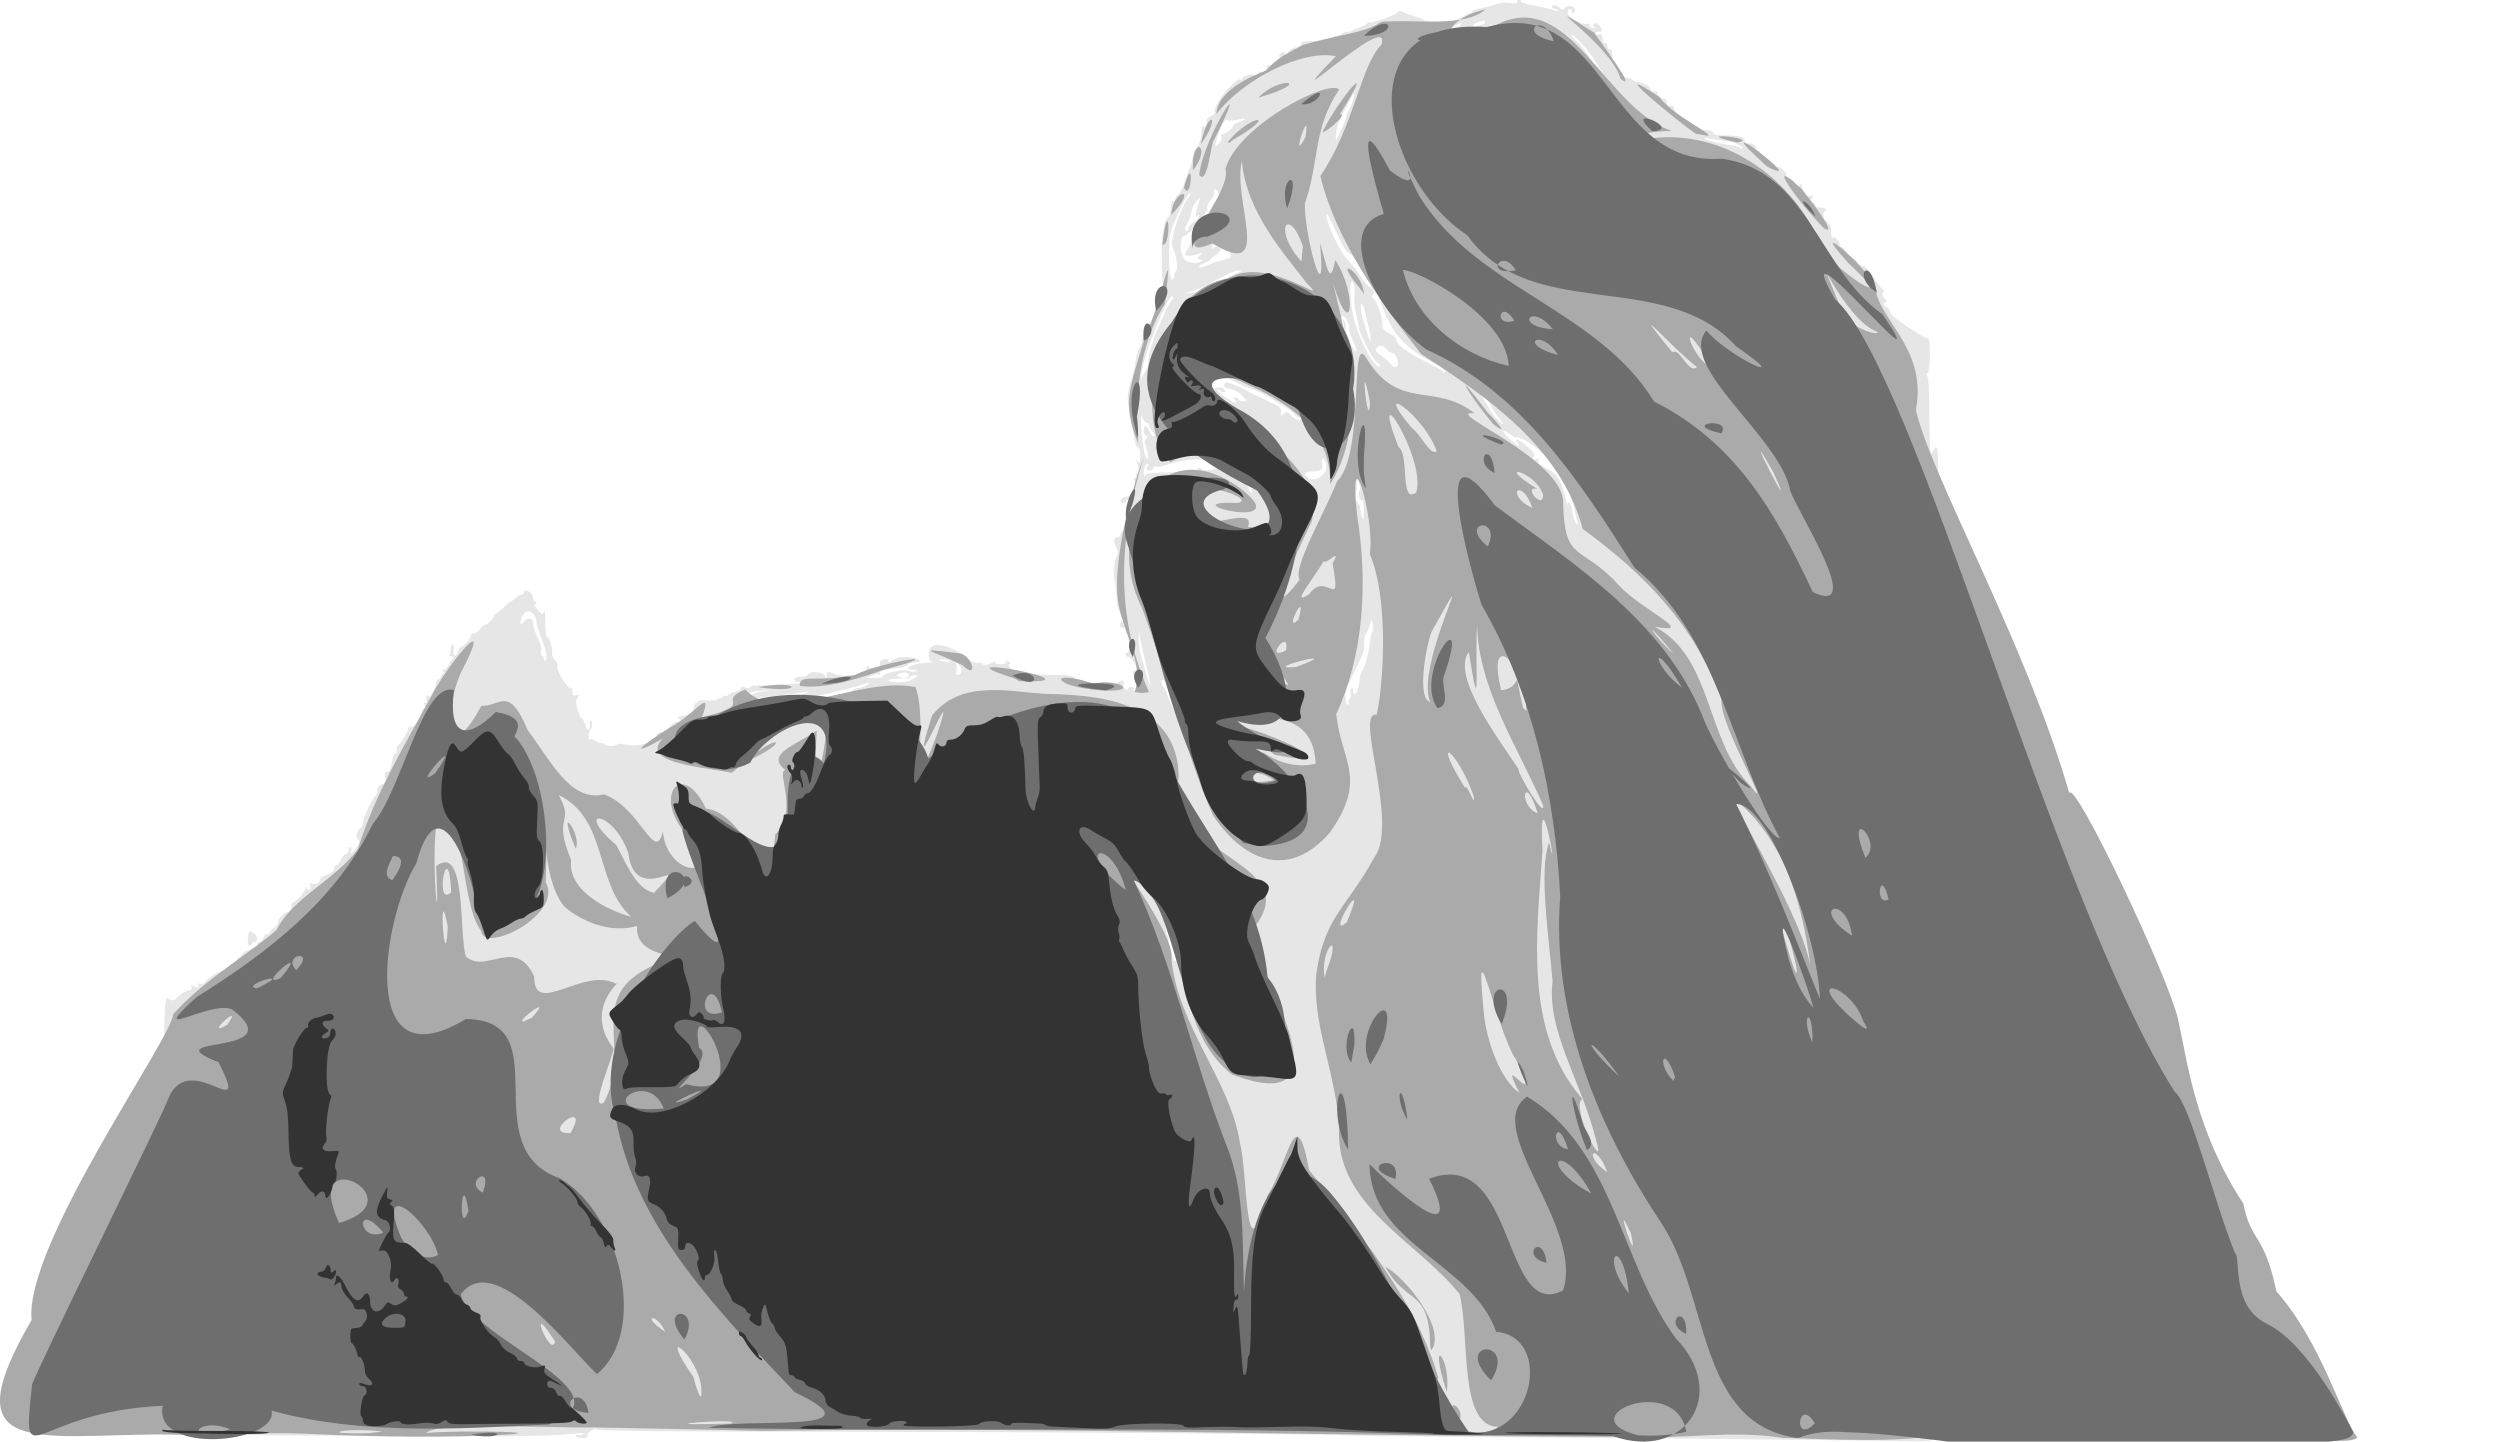 <?xml version="1.0" encoding="UTF-8" standalone="no"?>
<svg
   xmlns:dc="http://purl.org/dc/elements/1.1/"
   xmlns:cc="http://creativecommons.org/ns#"
   xmlns:rdf="http://www.w3.org/1999/02/22-rdf-syntax-ns#"
   xmlns:svg="http://www.w3.org/2000/svg"
   xmlns="http://www.w3.org/2000/svg"
   xmlns:sodipodi="http://sodipodi.sourceforge.net/DTD/sodipodi-0.dtd"
   xmlns:inkscape="http://www.inkscape.org/namespaces/inkscape"
   width="118.197mm"
   height="68.156mm"
   viewBox="0 0 118.197 68.156"
   version="1.1"
   id="svg8"
   inkscape:version="1.0.1 (3bc2e813f5, 2020-09-07, custom)"
   sodipodi:docname="martinandI-draft2.svg">
  <defs
     id="defs2" />
  <sodipodi:namedview
     id="base"
     pagecolor="#ffffff"
     bordercolor="#666666"
     borderopacity="1.0"
     inkscape:pageopacity="0.0"
     inkscape:pageshadow="2"
     inkscape:zoom="1.3927774"
     inkscape:cx="197.56052"
     inkscape:cy="37.867079"
     inkscape:document-units="mm"
     inkscape:current-layer="layer6"
     inkscape:document-rotation="0"
     showgrid="false"
     fit-margin-top="0"
     fit-margin-left="0"
     fit-margin-right="0"
     fit-margin-bottom="0"
     inkscape:window-width="1920"
     inkscape:window-height="1004"
     inkscape:window-x="0"
     inkscape:window-y="0"
     inkscape:window-maximized="1"
     inkscape:snap-global="false" />
  <g
     inkscape:groupmode="layer"
     id="layer6"
     inkscape:label="TRACE 4"
     style="display:inline"
     transform="translate(-0.708,-0.417)">
    <g
       id="g1356"
       style="display:inline"
       transform="translate(-55.246,-113.798)">
      <path
         style="fill:#e6e6e6;fill-opacity:1;stroke-width:0.085"
         d="m 140.674,182.284 c -2.584,-0.033 -8.242,-0.084 -12.573,-0.114 -4.331,-0.03 -8.198,-0.073 -8.594,-0.095 -1.088,-0.061 -15.004,-0.164 -22.521,-0.167 -9.839,-0.004 -12.886,-0.033 -12.831,-0.123 0.027,-0.043 -0.069,-0.02 -0.212,0.051 -0.162,0.081 -0.244,0.175 -0.216,0.248 0.033,0.087 -0.032,0.118 -0.248,0.118 -0.162,0 -0.294,-0.042 -0.294,-0.094 0,-0.051 0.051,-0.074 0.114,-0.05 0.062,0.024 0.167,0.007 0.233,-0.038 0.08,-0.055 -0.019,-0.067 -0.304,-0.036 -1.18,0.125 -2.283,0.145 -7.154,0.124 -2.91,-0.012 -6.092,-0.025 -7.07,-0.029 -0.978,-0.003 -2.594,-0.015 -3.591,-0.026 l -1.813,-0.02 0.056,-10.3 c 0.06,-11.071 0.04,-10.419 0.315,-10.272 0.162,0.087 0.215,0.07 0.395,-0.124 0.114,-0.123 0.316,-0.246 0.449,-0.272 0.17,-0.034 0.227,-0.086 0.192,-0.176 -0.041,-0.106 -0.019,-0.111 0.133,-0.03 0.171,0.092 0.22,0.063 0.189,-0.109 -0.007,-0.041 0.046,-0.051 0.118,-0.024 0.08,0.031 0.172,-0.017 0.236,-0.122 0.121,-0.197 0.888,-0.61 1.028,-0.553 0.06,0.025 0.055,0.041 -0.013,0.045 -0.058,0.004 -0.106,0.048 -0.106,0.098 0,0.05 0.104,0.009 0.232,-0.091 0.127,-0.1 0.232,-0.229 0.233,-0.286 0.002,-0.138 0.431,-0.645 0.547,-0.645 0.05,0 0.168,-0.048 0.262,-0.106 0.139,-0.086 0.184,-0.084 0.242,0.009 0.05,0.08 0.089,0.086 0.129,0.021 0.032,-0.051 0.018,-0.094 -0.032,-0.094 -0.049,0 -0.09,-0.057 -0.09,-0.127 0,-0.07 0.056,-0.127 0.125,-0.127 0.069,0 0.149,-0.093 0.177,-0.206 0.033,-0.132 0.095,-0.19 0.171,-0.16 0.068,0.026 0.119,-0.006 0.119,-0.076 0,-0.067 0.097,-0.173 0.215,-0.237 0.118,-0.063 0.197,-0.162 0.175,-0.219 -0.051,-0.133 0.323,-0.541 0.496,-0.541 0.083,0 0.131,-0.077 0.131,-0.212 0,-0.116 0.034,-0.212 0.075,-0.212 0.122,0 0.602,-0.529 0.609,-0.672 0.004,-0.087 0.021,-0.096 0.049,-0.026 0.072,0.178 0.221,0.117 0.172,-0.07 -0.034,-0.129 -0.013,-0.164 0.075,-0.13 0.17,0.065 0.375,-0.029 0.375,-0.172 0,-0.066 0.067,-0.142 0.148,-0.168 0.354,-0.113 0.529,-0.241 0.529,-0.385 0,-0.085 0.053,-0.155 0.119,-0.155 0.065,0 0.159,-0.114 0.207,-0.254 0.049,-0.14 0.148,-0.254 0.22,-0.254 0.075,0 0.131,-0.073 0.131,-0.169 0,-0.093 0.041,-0.169 0.09,-0.169 0.053,0 0.068,0.079 0.038,0.191 -0.049,0.175 -0.035,0.171 0.164,-0.047 0.221,-0.242 0.274,-0.436 0.143,-0.517 -0.107,-0.066 -0.009,-0.479 0.127,-0.531 0.064,-0.024 0.116,-0.132 0.116,-0.238 0,-0.21 0.454,-1.184 0.592,-1.27 0.047,-0.029 0.085,-0.146 0.085,-0.261 0,-0.146 0.065,-0.234 0.218,-0.292 0.189,-0.072 0.211,-0.118 0.163,-0.337 -0.043,-0.194 -0.026,-0.254 0.072,-0.254 0.13,0 0.168,-0.082 0.267,-0.572 0.03,-0.151 0.09,-0.275 0.133,-0.275 0.043,0 0.078,-0.095 0.078,-0.212 0,-0.116 0.029,-0.212 0.065,-0.212 0.086,0 0.491,-0.67 0.464,-0.769 -0.012,-0.043 0.017,-0.082 0.064,-0.088 0.047,-0.006 0.119,-0.015 0.162,-0.021 0.152,-0.021 0.431,-0.465 0.431,-0.685 0,-0.143 0.034,-0.203 0.094,-0.167 0.064,0.04 0.074,-0.003 0.033,-0.133 -0.044,-0.138 -0.032,-0.173 0.042,-0.127 0.073,0.045 0.087,0.014 0.048,-0.109 -0.03,-0.095 -0.015,-0.197 0.033,-0.227 0.048,-0.03 0.088,-0.006 0.088,0.053 0,0.059 0.076,-0.042 0.169,-0.225 0.093,-0.183 0.169,-0.403 0.169,-0.489 0,-0.086 0.035,-0.135 0.079,-0.108 0.043,0.027 0.103,-0.028 0.133,-0.122 0.03,-0.094 0.099,-0.171 0.154,-0.172 0.059,-7.6e-4 0.048,-0.035 -0.027,-0.083 -0.11,-0.071 -0.108,-0.082 0.014,-0.083 0.078,-6.8e-4 0.192,-0.116 0.254,-0.255 0.062,-0.14 0.143,-0.254 0.181,-0.254 0.038,0 0.046,-0.036 0.019,-0.081 -0.028,-0.044 -0.096,-0.07 -0.153,-0.056 -0.057,0.014 -0.075,0.009 -0.04,-0.011 0.035,-0.019 0.064,-0.147 0.064,-0.282 0,-0.136 0.043,-0.247 0.095,-0.247 0.061,0 0.077,0.092 0.044,0.254 -0.064,0.32 0.154,0.359 0.234,0.042 0.029,-0.116 0.101,-0.212 0.158,-0.212 0.116,0 0.44,-0.393 0.446,-0.542 0.002,-0.051 0.053,-0.083 0.113,-0.07 0.06,0.013 0.185,-0.073 0.277,-0.191 0.093,-0.118 0.205,-0.214 0.251,-0.214 0.119,0 0.497,-0.396 0.436,-0.457 -0.028,-0.028 -0.013,-0.051 0.034,-0.051 0.047,0 0.223,-0.133 0.391,-0.296 0.168,-0.163 0.328,-0.296 0.355,-0.296 0.028,0 0.132,-0.076 0.232,-0.169 0.1,-0.093 0.232,-0.169 0.293,-0.169 0.061,0 0.111,-0.041 0.111,-0.091 0,-0.216 0.382,-0.032 0.408,0.196 0.015,0.128 0.062,0.233 0.106,0.233 0.043,0 0.079,0.04 0.079,0.09 0,0.049 -0.043,0.063 -0.096,0.03 -0.053,-0.033 -0.008,0.06 0.101,0.207 0.224,0.303 0.306,0.33 0.358,0.118 0.02,-0.082 0.04,0.08 0.045,0.36 0.012,0.667 0.04,0.889 0.113,0.889 0.095,0 0.263,0.586 0.209,0.728 -0.027,0.07 0.028,0.21 0.121,0.311 0.094,0.101 0.151,0.233 0.128,0.293 -0.081,0.211 0.535,1.191 0.666,1.06 0.027,-0.027 0.049,0.049 0.049,0.168 0,0.183 0.03,0.211 0.191,0.172 0.156,-0.038 0.171,-0.025 0.085,0.067 -0.124,0.133 -0.135,0.331 -0.031,0.603 0.041,0.108 0.085,0.234 0.097,0.281 0.013,0.047 0.07,0.123 0.127,0.169 0.057,0.047 0.129,0.191 0.159,0.321 0.032,0.136 0.093,0.213 0.145,0.181 0.049,-0.03 0.071,-0.127 0.048,-0.215 -0.023,-0.088 -0.007,-0.181 0.035,-0.207 0.042,-0.026 0.077,0.048 0.077,0.164 0,0.116 -0.038,0.235 -0.085,0.264 -0.047,0.029 -0.082,0.174 -0.078,0.322 0.004,0.149 0.026,0.223 0.049,0.164 0.033,-0.081 0.084,-0.077 0.224,0.021 0.1,0.07 0.249,0.127 0.332,0.127 0.083,0 0.15,0.031 0.15,0.07 0,0.038 0.133,0.067 0.296,0.064 0.163,-0.004 0.296,-0.038 0.296,-0.077 1.7e-4,-0.039 0.124,-0.042 0.275,-0.007 0.712,0.164 1.587,-0.077 1.587,-0.437 0,-0.071 0.083,-0.121 0.198,-0.121 0.113,0 0.295,-0.109 0.424,-0.254 0.124,-0.14 0.283,-0.254 0.353,-0.254 0.153,0 0.167,-0.137 0.021,-0.202 -0.07,-0.031 -0.063,-0.043 0.021,-0.036 0.07,0.006 0.184,-0.012 0.254,-0.04 0.07,-0.028 0.203,-0.063 0.296,-0.077 0.122,-0.019 0.177,-0.104 0.196,-0.303 0.015,-0.152 0.062,-0.254 0.106,-0.227 0.044,0.027 0.079,0.005 0.079,-0.049 0,-0.065 0.154,-0.088 0.466,-0.069 0.256,0.016 0.466,4.2e-4 0.466,-0.035 -6.4e-5,-0.035 0.057,-0.064 0.127,-0.064 0.07,0 0.127,-0.037 0.127,-0.082 0,-0.045 0.057,-0.06 0.127,-0.033 0.07,0.027 0.127,0.011 0.127,-0.036 0,-0.046 0.133,-0.109 0.296,-0.14 0.175,-0.033 0.296,-0.105 0.296,-0.177 0,-0.094 0.047,-0.103 0.212,-0.041 0.135,0.051 0.212,0.051 0.212,-0.001 0,-0.045 0.086,-0.083 0.191,-0.085 1.231,-0.023 2.272,-0.093 2.439,-0.165 0.171,-0.073 0.144,-0.08 -0.153,-0.038 -0.293,0.041 -0.36,0.025 -0.36,-0.084 0,-0.097 0.082,-0.134 0.299,-0.134 0.164,0 0.317,-0.048 0.34,-0.106 0.071,-0.186 0.73,-0.134 0.807,0.064 0.063,0.16 0.066,0.159 0.072,-0.021 0.007,-0.218 0.073,-0.233 0.36,-0.085 0.391,0.203 1.509,0.055 1.509,-0.2 0,-0.088 0.04,-0.16 0.09,-0.16 0.049,0 0.071,0.03 0.048,0.067 -0.023,0.037 0.091,0.051 0.253,0.033 0.243,-0.028 0.29,-0.066 0.269,-0.215 -0.02,-0.143 0.025,-0.187 0.217,-0.208 0.176,-0.02 0.224,0.001 0.177,0.078 -0.048,0.078 -0.023,0.087 0.097,0.036 0.507,-0.514 1.986,0.024 1.125,0.04 -0.122,6.8e-4 -0.265,0.053 -0.318,0.116 -0.052,0.063 -0.317,0.138 -0.589,0.167 -0.596,0.062 -0.793,0.13 -0.72,0.248 0.03,0.049 0.015,0.064 -0.034,0.034 -0.049,-0.03 -0.209,-0.005 -0.355,0.057 -0.266,0.112 -0.266,0.112 0.153,0.105 0.23,-0.003 0.402,-0.024 0.381,-0.045 -0.156,-0.156 1.119,-0.422 1.285,-0.268 0.044,0.041 0.157,0.044 0.25,0.006 0.147,-0.06 0.137,-0.07 -0.071,-0.075 -0.614,-0.015 -0.063,-0.302 0.663,-0.345 0.321,-0.019 0.325,-0.023 0.086,-0.074 -0.345,-1.469 1.561,-0.397 1.854,-0.066 0.155,0.124 0.32,0.183 0.445,0.159 0.109,-0.021 0.198,0.001 0.198,0.049 0,0.097 0.324,0.038 0.487,-0.089 0.071,-0.056 0.106,-0.051 0.106,0.012 0,0.131 0.484,0.121 0.533,-0.011 0.031,-0.085 0.061,-0.085 0.151,0 0.093,0.088 0.091,0.106 -0.01,0.106 -0.079,0 -0.043,0.073 0.1,0.206 0.221,0.205 0.942,0.298 2.316,0.299 0.453,3.4e-4 0.738,0.075 0.675,0.176 -0.028,0.045 0.012,0.107 0.09,0.137 0.077,0.03 0.171,0.006 0.207,-0.052 0.042,-0.068 0.077,-0.074 0.097,-0.017 0.058,0.165 1.437,0.287 1.598,0.141 0.217,-0.196 0.364,-0.158 0.318,0.083 -0.022,0.115 -0.007,0.189 0.033,0.164 0.04,-0.025 0.074,0.005 0.075,0.066 0.002,0.07 0.034,0.058 0.087,-0.034 0.046,-0.08 0.14,-0.123 0.209,-0.097 0.068,0.026 0.103,0.082 0.077,0.123 -0.075,0.121 0.024,0.088 0.169,-0.057 0.191,-0.191 0.17,-0.515 -0.036,-0.569 -0.093,-0.024 -0.169,-0.104 -0.169,-0.177 0,-0.083 0.048,-0.114 0.127,-0.084 0.155,0.059 0.158,0.024 0.019,-0.243 -0.141,-0.272 -0.366,-0.494 -0.432,-0.428 -0.029,0.029 -0.052,-0.013 -0.052,-0.094 0,-0.08 0.035,-0.124 0.079,-0.098 0.045,0.028 0.079,-0.153 0.079,-0.418 0,-0.257 -0.035,-0.467 -0.079,-0.467 -0.043,0 -0.079,-0.075 -0.079,-0.167 0,-0.106 -0.042,-0.151 -0.116,-0.122 -0.064,0.025 -0.138,-0.012 -0.164,-0.08 -0.026,-0.069 0.008,-0.146 0.077,-0.173 0.108,-0.042 0.107,-0.082 -0.012,-0.312 -0.175,-0.338 -0.213,-0.513 -0.25,-1.136 -0.017,-0.279 -0.036,-0.508 -0.043,-0.508 -0.091,0 -0.046,-0.973 0.052,-1.124 0.111,-0.171 0.109,-0.225 -0.013,-0.483 -0.144,-0.304 -0.111,-0.468 0.094,-0.468 0.067,0 0.122,-0.054 0.122,-0.12 0,-0.066 0.043,-0.134 0.095,-0.152 0.052,-0.017 0.106,-0.221 0.119,-0.452 0.035,-0.608 0.081,-0.806 0.203,-0.882 0.089,-0.055 0.088,-0.08 -9.6e-4,-0.135 -0.064,-0.04 -0.124,-0.027 -0.143,0.032 -0.048,0.143 -0.273,0.123 -0.273,-0.024 0,-0.073 0.118,-0.145 0.29,-0.178 0.293,-0.055 0.504,-0.541 0.347,-0.797 -0.03,-0.048 -0.01,-0.088 0.044,-0.088 0.054,0 0.076,-0.059 0.048,-0.131 -0.029,-0.075 -0.015,-0.109 0.033,-0.08 0.112,0.069 0.108,-0.343 -0.006,-0.578 -0.086,-0.179 -0.085,-0.179 0.042,-0.021 0.124,0.154 0.132,0.14 0.132,-0.233 0,-0.278 -0.035,-0.397 -0.115,-0.397 -0.113,0 -0.224,-0.653 -0.224,-1.315 -0.553,-1.225 -0.04,-1.549 0.129,-2.788 0.031,-0.231 0.11,-0.497 0.175,-0.59 0.066,-0.093 0.119,-0.238 0.119,-0.322 0,-0.083 0.036,-0.218 0.079,-0.299 0.568,-1.056 1.02,-2.151 0.946,-2.29 -0.046,-0.086 -0.082,-0.401 -0.079,-0.7 0.003,-0.299 -0.002,-0.829 -0.011,-1.179 -0.015,-0.62 0.15,-1.325 0.337,-1.441 0.045,-0.028 0.088,-0.212 0.096,-0.409 0.011,-0.267 0.044,-0.347 0.131,-0.313 0.065,0.025 0.096,0.01 0.069,-0.033 -0.026,-0.043 0.043,-0.176 0.154,-0.296 0.111,-0.12 0.253,-0.399 0.314,-0.62 0.062,-0.221 0.161,-0.497 0.222,-0.613 0.06,-0.116 0.111,-0.288 0.112,-0.381 9.7e-4,-0.093 0.057,-0.265 0.124,-0.381 0.249,-0.431 0.32,-0.643 0.32,-0.946 -1.7e-4,-0.229 0.03,-0.299 0.116,-0.266 0.081,0.031 0.116,-0.024 0.116,-0.178 0,-0.162 0.06,-0.246 0.22,-0.307 0.146,-0.056 0.204,-0.127 0.171,-0.211 -0.105,-0.274 1.004,-1.652 1.222,-1.518 0.044,0.027 0.08,0.015 0.08,-0.027 0,-0.148 0.423,-0.279 0.598,-0.185 0.13,0.069 0.165,0.06 0.165,-0.042 0,-0.156 0.139,-0.173 0.196,-0.024 0.022,0.058 0.086,-0.018 0.142,-0.169 0.056,-0.151 0.135,-0.254 0.176,-0.229 0.041,0.025 0.19,-0.039 0.331,-0.143 0.149,-0.11 0.219,-0.212 0.167,-0.244 -0.056,-0.035 -0.036,-0.099 0.056,-0.174 0.118,-0.097 0.152,-0.099 0.182,-0.008 0.027,0.08 0.071,0.065 0.156,-0.057 0.065,-0.093 0.232,-0.194 0.372,-0.224 0.14,-0.031 0.254,-0.11 0.254,-0.176 0,-0.093 0.144,-0.12 0.641,-0.12 0.457,0 0.678,-0.036 0.768,-0.127 0.07,-0.07 0.198,-0.127 0.285,-0.127 0.087,0 0.182,-0.038 0.211,-0.085 0.029,-0.047 0.127,-0.085 0.218,-0.085 0.091,0 0.232,-0.035 0.312,-0.078 0.081,-0.043 0.271,-0.124 0.422,-0.18 0.151,-0.056 0.275,-0.134 0.275,-0.174 0,-0.04 0.055,-0.051 0.123,-0.025 0.134,0.051 1.242,-0.361 1.326,-0.494 0.034,-0.053 0.109,-0.052 0.212,0.002 0.088,0.046 0.331,0.133 0.541,0.192 0.21,0.059 0.432,0.147 0.494,0.194 0.062,0.047 0.266,0.091 0.452,0.098 0.187,0.007 0.374,0.066 0.418,0.132 0.066,0.101 0.097,0.097 0.192,-0.028 0.062,-0.082 0.158,-0.148 0.213,-0.148 0.12,0 0.965,-0.42 1.025,-0.509 0.023,-0.035 0.214,-0.091 0.423,-0.125 0.21,-0.034 0.5,-0.111 0.645,-0.171 0.157,-0.065 0.428,-0.09 0.669,-0.063 0.292,0.033 0.388,0.019 0.345,-0.051 -0.036,-0.058 -0.004,-0.097 0.077,-0.097 0.075,0 0.116,0.035 0.089,0.077 -0.026,0.042 0.229,0.124 0.566,0.181 0.338,0.057 0.758,0.155 0.935,0.217 0.177,0.062 0.298,0.076 0.27,0.031 -0.028,-0.045 -0.106,-0.082 -0.173,-0.082 -0.067,0 -0.122,-0.038 -0.122,-0.085 0,-0.127 0.225,-0.102 0.369,0.042 0.113,0.113 0.142,0.112 0.26,-0.006 0.081,-0.081 0.199,-0.112 0.302,-0.079 0.179,0.057 0.228,0.251 0.085,0.339 -0.047,0.029 -0.085,-0.007 -0.085,-0.08 0,-0.188 -0.141,-0.163 -0.193,0.034 -0.049,0.188 0.696,0.625 0.919,0.539 0.069,-0.026 0.121,0.004 0.121,0.072 0,0.065 0.086,0.122 0.191,0.127 0.105,0.005 0.143,-0.009 0.085,-0.031 -0.146,-0.056 -0.133,-0.196 0.018,-0.196 0.068,0 0.163,0.074 0.212,0.164 0.12,0.225 0.111,0.271 -0.052,0.242 -0.077,-0.014 -0.155,0.02 -0.174,0.074 -0.022,0.063 0.028,0.083 0.139,0.054 0.11,-0.029 0.179,-0.003 0.187,0.07 0.007,0.064 0.018,0.173 0.025,0.243 0.007,0.07 0.058,0.117 0.114,0.106 0.056,-0.012 0.102,0.055 0.102,0.148 0,0.093 0.046,0.16 0.102,0.148 0.102,-0.021 0.112,0.014 0.143,0.487 0.019,0.301 0.441,0.827 0.676,0.844 0.091,0.007 0.222,0.059 0.291,0.116 0.069,0.057 0.158,0.097 0.198,0.089 0.157,-0.033 0.623,0.202 0.623,0.314 0,0.107 0.104,0.156 0.275,0.129 0.035,-0.006 0.064,0.031 0.064,0.081 0,0.139 0.2,0.308 0.318,0.269 0.061,-0.02 0.105,0.039 0.105,0.141 0,0.158 0.086,0.216 0.275,0.186 0.035,-0.006 0.064,0.051 0.064,0.127 0,0.146 0.66,0.795 0.809,0.795 0.049,0 0.135,0.046 0.192,0.103 0.057,0.057 0.169,0.107 0.25,0.113 0.081,0.005 0.251,0.016 0.379,0.024 0.128,0.008 0.233,0.062 0.233,0.12 0,0.062 0.115,0.108 0.275,0.112 0.938,0.02 1.215,0.077 1.211,0.248 -0.002,0.099 0.043,0.159 0.11,0.145 0.192,-0.04 0.436,0.071 0.436,0.199 0,0.067 0.038,0.121 0.085,0.121 0.047,0 0.086,0.048 0.086,0.106 9.9e-4,0.058 0.153,0.213 0.339,0.344 0.185,0.131 0.337,0.273 0.337,0.315 0,0.042 0.059,0.054 0.132,0.026 0.151,-0.058 0.461,0.234 0.461,0.433 0,0.074 0.073,0.131 0.168,0.131 0.108,0 0.187,0.075 0.221,0.212 0.051,0.204 0.204,0.3 0.204,0.127 0,-0.047 0.038,-0.085 0.085,-0.085 0.047,0 0.085,0.11 0.085,0.245 0,0.26 0.16,0.378 0.391,0.29 0.117,-0.045 0.122,-0.025 0.039,0.13 -0.08,0.15 -0.074,0.182 0.033,0.182 0.071,0 0.13,0.057 0.13,0.127 0,0.085 0.085,0.127 0.254,0.127 0.14,0 0.254,0.038 0.254,0.085 0,0.047 -0.029,0.085 -0.064,0.085 -0.035,0 -0.064,0.095 -0.064,0.212 0,0.116 0.041,0.212 0.091,0.212 0.101,0 0.309,0.344 0.285,0.47 -0.036,0.184 0.01,0.383 0.078,0.341 0.104,-0.064 0.378,0.26 0.311,0.369 -0.031,0.05 0.005,0.09 0.079,0.09 0.074,0 0.171,0.096 0.215,0.213 0.045,0.117 0.175,0.249 0.289,0.292 0.114,0.043 0.249,0.156 0.299,0.249 0.05,0.094 0.143,0.15 0.206,0.126 0.073,-0.028 0.269,0.187 0.538,0.592 0.233,0.35 0.456,0.609 0.495,0.576 0.039,-0.033 0.024,0.003 -0.035,0.079 -0.087,0.114 -0.08,0.165 0.038,0.283 0.121,0.121 0.125,0.155 0.024,0.218 -0.097,0.06 -0.084,0.1 0.071,0.209 0.105,0.074 0.191,0.205 0.191,0.29 0,0.144 1.568,1.189 1.785,1.189 0.12,0 0.099,1.588 -0.022,1.628 -0.064,0.021 -0.073,0.077 -0.024,0.155 0.042,0.067 0.079,0.446 0.083,0.842 0.031,2.867 0.042,3.025 0.188,2.731 0.257,-0.516 0.275,-0.274 0.231,3.006 -0.111,8.198 -0.21,23.119 -0.154,23.267 0.034,0.09 0.117,0.206 0.185,0.257 0.105,0.079 0.117,0.525 0.082,3.027 -0.04,2.812 -0.035,2.935 0.115,2.935 0.183,0 0.203,1.997 0.1,9.8 l -0.056,4.255 h -0.282 c -0.195,0 -0.282,0.04 -0.282,0.127 0,0.106 -0.156,0.125 -0.953,0.113 -0.524,-0.008 -3.067,-0.041 -5.652,-0.073 z m -29.224,-23.518 c -0.284,-0.943 -0.413,-1.169 -0.388,-0.681 0.011,0.216 0.049,0.376 0.084,0.355 0.035,-0.021 0.064,0.106 0.064,0.283 0,0.177 0.067,0.483 0.148,0.68 0.239,0.578 0.31,0.086 0.092,-0.637 z m 0.242,-10.827 c -0.188,-0.355 -0.567,-1.263 -0.567,-1.361 0,-0.047 -0.057,-0.132 -0.127,-0.19 -0.147,-0.122 -0.192,0.154 -0.048,0.301 0.043,0.044 0.16,0.29 0.26,0.546 0.18,0.464 0.519,1.034 0.578,0.974 0.017,-0.017 -0.026,-0.139 -0.096,-0.27 z m 8.027,-0.535 c -0.025,-0.04 -0.003,-0.099 0.048,-0.13 0.051,-0.032 0.071,-0.146 0.043,-0.255 -0.027,-0.108 -0.011,-0.221 0.035,-0.25 0.047,-0.029 0.085,0.007 0.085,0.08 0,0.431 0.258,0.061 0.298,-0.427 0.017,-0.212 0.081,-0.446 0.142,-0.519 0.123,-0.148 0.32,-0.909 0.362,-1.4 0.015,-0.176 0.062,-0.366 0.105,-0.423 0.043,-0.057 0.053,-0.218 0.022,-0.358 l -0.056,-0.254 -0.07,0.254 c -0.038,0.14 -0.125,0.339 -0.192,0.444 -0.074,0.114 -0.108,0.315 -0.086,0.502 0.03,0.253 -0.053,0.49 -0.438,1.249 -0.261,0.515 -0.469,1.013 -0.463,1.106 0.006,0.093 0.017,0.257 0.024,0.365 0.007,0.109 0.051,0.172 0.099,0.142 0.047,-0.029 0.066,-0.086 0.041,-0.126 z m -27.287,-0.03 c 0.2,-0.063 0.629,-0.163 0.955,-0.223 0.326,-0.059 0.65,-0.141 0.72,-0.183 0.09,-0.053 0.066,-0.064 -0.085,-0.036 -0.254,0.047 -0.961,0.144 -1.312,0.181 -0.14,0.015 -0.493,0.052 -0.784,0.084 -0.712,0.077 -0.672,-0.155 0.049,-0.289 l 0.481,-0.089 -0.459,0.043 c -0.712,0.067 -0.909,0.22 -0.635,0.493 0.164,0.164 0.589,0.171 1.07,0.018 z m 2.558,-0.044 c 0.054,-0.087 0.821,-0.349 1.023,-0.349 0.076,0 0.195,-0.057 0.265,-0.127 0.07,-0.07 0.212,-0.127 0.316,-0.127 0.104,0 0.263,-0.06 0.354,-0.134 0.162,-0.132 0.162,-0.133 -0.005,-0.075 -0.373,0.129 -1.638,0.46 -2.1,0.551 -0.409,0.08 -0.475,0.116 -0.392,0.216 0.11,0.132 0.466,0.163 0.538,0.045 z m 15.159,-1.671 c -0.121,-0.46 -0.251,-1.008 -0.288,-1.217 l -0.068,-0.381 -0.011,0.375 c -0.006,0.206 0.065,0.625 0.158,0.931 0.093,0.306 0.213,0.728 0.265,0.937 0.053,0.21 0.111,0.338 0.13,0.286 0.019,-0.052 -0.065,-0.471 -0.187,-0.931 z M 99.145,146.304 c 0.23,-0.152 0.237,-0.168 0.069,-0.169 -0.102,-3.4e-4 -0.209,0.037 -0.238,0.084 -0.029,0.047 -0.098,0.082 -0.153,0.078 -0.073,-0.005 -0.071,-0.019 0.005,-0.049 0.058,-0.024 0.106,-0.073 0.106,-0.111 0,-0.129 -0.266,-0.171 -0.451,-0.07 -0.184,0.1 -0.184,0.1 0.027,0.161 0.173,0.049 0.147,0.062 -0.143,0.069 -0.564,0.013 -0.534,0.178 0.032,0.177 0.348,-4.2e-4 0.566,-0.05 0.746,-0.169 z m 2.236,-0.247 c 0.229,-0.769 -1.429,-0.715 -0.926,-0.597 0.162,0.038 0.324,0.051 0.361,0.028 0.209,-0.129 0.418,0.076 0.365,0.359 -0.055,0.295 -0.01,0.343 0.2,0.21 z M 81.785,145.18 c -0.012,-0.152 -0.121,-0.521 -0.242,-0.819 -0.121,-0.298 -0.222,-0.621 -0.223,-0.718 -0.007,-0.409 -0.377,-0.681 -0.578,-0.426 -0.249,0.317 -0.258,0.688 -0.009,0.389 0.198,-0.238 0.421,-0.187 0.421,0.097 0,0.109 0.098,0.402 0.218,0.65 0.138,0.286 0.199,0.524 0.168,0.651 -0.028,0.112 -0.012,0.199 0.036,0.199 0.047,0 0.086,0.057 0.086,0.127 0,0.07 0.033,0.127 0.073,0.127 0.04,0 0.063,-0.125 0.051,-0.277 z m 48.589,-6.936 c -0.108,-0.428 -0.235,-0.816 -0.282,-0.864 -0.047,-0.047 -0.086,-0.145 -0.086,-0.217 -5.1e-4,-0.193 -0.467,-0.863 -0.549,-0.788 -0.039,0.035 -0.041,0.013 -0.005,-0.049 0.125,-0.216 -1.612,-1.601 -1.788,-1.425 -0.027,0.027 -0.172,-0.044 -0.322,-0.158 -0.412,-0.314 -0.429,-0.145 -0.022,0.223 0.356,0.322 0.601,0.446 0.398,0.201 -0.24,-0.29 0.019,-0.204 0.416,0.138 0.289,0.249 0.399,0.396 0.344,0.461 -0.101,0.121 -0.018,0.21 0.14,0.15 0.082,-0.031 0.104,-0.004 0.069,0.085 -0.035,0.092 0.047,0.181 0.275,0.297 0.641,0.327 0.794,0.562 1.032,1.58 0.043,0.186 0.084,0.262 0.09,0.169 0.018,-0.267 0.182,0.06 0.216,0.431 0.022,0.238 0.164,0.543 0.252,0.543 0.01,0 -0.07,-0.35 -0.179,-0.778 z m -9.935,0.058 c 0,-0.323 -0.032,-0.459 -0.104,-0.445 -0.121,0.025 -0.201,-0.358 -0.091,-0.435 0.041,-0.029 0.027,-0.185 -0.03,-0.348 -0.104,-0.296 -0.104,-0.296 -0.109,0.089 -0.003,0.212 -0.047,0.427 -0.098,0.478 -0.068,0.068 -0.045,0.142 0.085,0.271 0.098,0.098 0.171,0.206 0.162,0.241 -0.022,0.088 0.106,0.614 0.15,0.614 0.02,0 0.036,-0.21 0.036,-0.466 z m -4.876,-0.902 c -0.312,-0.353 -1.921,-1.295 -1.646,-0.965 0.06,0.073 0.193,0.18 0.294,0.238 0.537,0.307 0.722,0.461 0.766,0.634 0.026,0.105 0.088,0.191 0.136,0.191 0.048,0 0.065,-0.038 0.036,-0.085 -0.079,-0.129 0.157,-0.101 0.344,0.04 0.233,0.177 0.258,0.158 0.072,-0.052 z m 3.092,-1.06 c 0.008,-0.233 -0.075,-0.451 -0.17,-0.451 -0.04,0 -0.052,0.11 -0.025,0.244 0.058,0.291 -0.022,0.353 -0.475,0.371 -0.399,0.016 -0.447,0.17 -0.108,0.347 0.276,0.144 0.768,-0.178 0.779,-0.511 z m -7.29,0.203 c 0.893,-0.014 1.2,-0.046 1.2,-0.125 5.1e-4,-0.131 0.105,-0.136 0.23,-0.011 0.141,0.141 0.985,-0.084 0.864,-0.23 -0.264,-0.318 -1.548,-0.328 -2.426,-0.019 -0.261,0.092 -0.544,0.149 -0.629,0.127 -0.085,-0.022 -0.136,-0.01 -0.113,0.028 0.054,0.087 -0.2,0.187 -0.307,0.121 -0.05,-0.031 -0.043,-0.097 0.018,-0.17 0.06,-0.072 0.065,-0.119 0.013,-0.119 -0.105,0 -0.189,0.204 -0.187,0.451 8.9e-4,0.126 0.023,0.15 0.07,0.076 0.049,-0.078 0.406,-0.113 1.268,-0.127 z m -1.17,-0.994 c -0.035,-0.189 -0.086,-0.367 -0.115,-0.396 -0.029,-0.029 -0.005,-0.11 0.053,-0.18 0.084,-0.102 0.084,-0.135 -7.6e-4,-0.163 -0.127,-0.043 -0.144,-0.445 -0.018,-0.445 0.048,0 0.111,0.067 0.14,0.148 0.08,0.225 0.207,0.363 0.287,0.313 0.04,-0.025 -0.003,-0.119 -0.094,-0.211 -0.091,-0.091 -0.166,-0.223 -0.166,-0.293 0,-0.07 -0.056,-0.127 -0.125,-0.127 -0.069,0 -0.163,-0.124 -0.209,-0.275 -0.115,-0.372 -0.032,0.988 0.098,1.606 0.108,0.513 0.245,0.534 0.151,0.023 z m 16.613,-1.586 c -0.138,-0.175 -0.356,-0.527 -0.484,-0.782 -0.245,-0.487 -0.669,-0.929 -0.893,-0.931 -0.072,-7.6e-4 -0.176,-0.046 -0.231,-0.102 -0.055,-0.055 -0.12,-0.081 -0.144,-0.057 -0.024,0.024 0.061,0.096 0.189,0.159 0.305,0.151 0.744,0.61 0.955,0.999 0.273,0.503 0.367,0.637 0.59,0.839 0.3,0.272 0.305,0.239 0.018,-0.126 z m -9.332,0.064 c 0,-0.047 -0.058,-0.085 -0.13,-0.085 -0.071,0 -0.15,-0.054 -0.176,-0.12 -0.064,-0.167 -1.687,-1.147 -2.005,-1.21 -0.144,-0.029 -0.474,-0.17 -0.733,-0.314 -0.259,-0.144 -0.699,-0.352 -0.978,-0.462 -0.279,-0.11 -0.712,-0.294 -0.96,-0.408 -0.653,-0.299 -0.634,-0.19 0.093,0.534 0.58,0.579 0.668,0.637 0.891,0.588 0.171,-0.038 0.28,-0.014 0.355,0.077 0.139,0.167 -0.071,0.188 -0.245,0.025 -0.09,-0.085 -0.105,-0.082 -0.074,0.019 0.021,0.069 0.207,0.228 0.413,0.353 0.426,0.26 0.57,0.299 0.417,0.114 -0.086,-0.104 -0.081,-0.127 0.032,-0.127 0.075,0 0.137,0.038 0.137,0.085 0,0.047 0.093,0.085 0.208,0.085 0.208,0 0.208,0 0.021,-0.199 -0.233,-0.248 -0.504,-0.394 -0.731,-0.394 -0.174,0 -0.243,-0.202 -0.099,-0.291 0.066,-0.041 0.746,0.241 1.11,0.459 0.07,0.042 0.443,0.221 0.829,0.399 0.612,0.281 0.697,0.346 0.668,0.513 -0.038,0.213 0.025,0.242 0.185,0.085 0.086,-0.085 0.128,-0.081 0.209,0.021 0.199,0.248 0.564,0.412 0.564,0.254 z m -7.393,-2.217 c 0.071,-0.079 0.143,-0.288 0.16,-0.466 0.043,-0.446 0.082,-0.623 0.194,-0.9 0.053,-0.131 0.097,-0.27 0.097,-0.309 0,-0.039 0.082,-0.237 0.181,-0.439 0.1,-0.202 0.219,-0.463 0.264,-0.58 0.133,-0.341 0.34,-0.715 0.425,-0.773 0.046,-0.031 0.039,-0.078 -0.018,-0.112 -0.215,-0.133 -1.427,2.938 -1.483,3.755 -0.015,0.214 -0.009,0.294 0.013,0.178 0.022,-0.116 0.097,-0.276 0.168,-0.355 z m 14.162,-0.116 c -0.06,-0.073 -0.397,-0.273 -0.748,-0.445 -0.551,-0.27 -1.066,-0.684 -1.492,-1.201 -0.245,-0.297 -0.645,-1.11 -0.835,-1.697 -0.372,-1.147 -0.755,-1.73 -1.408,-2.141 -0.215,-0.136 -0.267,-0.224 -0.765,-1.304 -0.155,-0.337 -0.297,-0.598 -0.315,-0.58 -0.141,0.141 0.556,1.704 0.951,2.133 0.36,0.391 0.559,0.646 0.672,0.865 0.072,0.14 0.254,0.35 0.403,0.467 0.225,0.176 0.254,0.234 0.167,0.339 -0.077,0.092 -0.079,0.142 -0.009,0.185 0.156,0.097 0.435,0.822 0.436,1.135 0.001,0.318 0.079,0.423 0.429,0.577 0.128,0.057 0.233,0.163 0.233,0.237 0,0.223 0.482,0.591 1.342,1.025 0.449,0.227 0.83,0.44 0.845,0.475 0.015,0.035 0.068,0.064 0.116,0.064 0.051,0 0.043,-0.055 -0.022,-0.132 z m -3.191,-0.352 c -0.207,-0.139 -0.869,-1.442 -0.869,-1.711 0,-0.092 -0.055,-0.378 -0.122,-0.635 -0.067,-0.257 -0.101,-0.6 -0.074,-0.762 0.055,-0.337 -0.028,-0.754 -0.136,-0.688 -0.116,0.072 -0.04,1.225 0.117,1.782 0.321,1.135 1.031,2.394 1.231,2.185 0.023,-0.024 -0.043,-0.102 -0.147,-0.172 z m 0.994,0.056 c 0,-0.238 -0.151,-0.502 -0.286,-0.502 -0.061,0 -0.18,-0.076 -0.264,-0.169 -0.181,-0.2 -0.323,-0.215 -0.462,-0.047 -0.083,0.1 -0.035,0.17 0.265,0.387 0.201,0.146 0.397,0.32 0.434,0.386 0.102,0.182 0.313,0.145 0.313,-0.054 z m -2.128,-1.075 c -0.108,-0.221 -0.185,-0.465 -0.173,-0.542 0.046,-0.282 -0.305,-0.809 -0.369,-0.554 -0.03,0.119 -0.011,0.286 0.043,0.371 0.083,0.131 0.09,0.116 0.049,-0.1 -0.041,-0.212 -0.033,-0.228 0.045,-0.099 0.052,0.085 0.075,0.229 0.051,0.319 -0.047,0.181 0.46,1.274 0.515,1.109 0.019,-0.057 -0.054,-0.283 -0.161,-0.504 z m 0.765,-0.543 c -0.057,-0.201 -0.11,-0.423 -0.12,-0.493 -0.06,-0.456 -0.246,-0.885 -0.278,-0.639 -0.018,0.138 0.053,0.519 0.157,0.847 0.104,0.328 0.207,0.654 0.229,0.723 0.095,0.307 0.106,-0.103 0.011,-0.438 z m -7.632,-1.971 c 0.667,-0.341 1.41,-0.702 1.545,-0.75 0.08,-0.028 0.055,-0.047 -0.068,-0.052 -0.107,-0.004 -0.355,0.076 -0.55,0.177 -0.196,0.101 -0.427,0.219 -0.515,0.262 -0.088,0.043 -0.297,0.156 -0.466,0.252 -0.168,0.096 -0.477,0.225 -0.687,0.288 l -0.381,0.114 0.36,-0.043 c 0.198,-0.024 0.541,-0.136 0.762,-0.249 z m -1.588,-0.537 c 0,-0.084 0.045,-0.198 0.101,-0.253 0.102,-0.102 0.011,-0.662 -0.195,-1.206 -0.111,-0.293 0.516,-2.086 0.803,-2.294 0.041,-0.029 0.056,-0.106 0.034,-0.169 -0.048,-0.139 -0.771,1.341 -0.909,1.86 -0.131,0.494 -0.084,2.215 0.061,2.215 0.058,9e-5 0.106,-0.068 0.106,-0.152 z m 2.074,-0.698 c 0.593,-0.162 0.644,-0.189 0.597,-0.311 -0.026,-0.068 -0.047,-0.168 -0.047,-0.222 0,-0.115 -0.648,-0.338 -0.767,-0.265 -0.044,0.027 -0.08,0.093 -0.08,0.146 0,0.071 0.025,0.072 0.095,0.002 0.116,-0.116 0.328,-0.047 0.328,0.108 0,0.062 -0.114,0.181 -0.254,0.263 -0.14,0.083 -0.254,0.176 -0.254,0.208 0,0.032 -0.114,0.098 -0.254,0.147 -0.14,0.049 -0.254,0.129 -0.254,0.179 0,0.055 0.122,0.037 0.318,-0.047 0.175,-0.076 0.432,-0.169 0.572,-0.207 z m -0.804,0.004 c 0.109,-0.07 0.105,-0.082 -0.021,-0.083 -0.082,-6.7e-4 -0.148,-0.026 -0.148,-0.056 0,-0.03 0.067,-0.109 0.148,-0.176 0.139,-0.114 0.137,-0.118 -0.021,-0.066 -0.541,0.18 -0.844,0.139 -0.652,-0.089 0.037,-0.044 0.159,-0.309 0.271,-0.588 0.112,-0.279 0.318,-0.634 0.459,-0.788 0.141,-0.155 0.303,-0.393 0.36,-0.529 0.058,-0.137 0.2,-0.344 0.316,-0.46 0.192,-0.192 0.201,-0.231 0.098,-0.43 -0.067,-0.129 -0.136,-0.182 -0.17,-0.128 -0.031,0.05 -0.036,0.124 -0.011,0.165 0.025,0.041 -0.049,0.183 -0.165,0.318 -0.116,0.134 -0.192,0.293 -0.169,0.353 0.075,0.197 -0.897,1.372 -1.134,1.372 -0.099,0 -0.166,0.603 -0.085,0.762 0.036,0.07 0.084,0.191 0.108,0.269 0.061,0.199 0.592,0.3 0.816,0.155 z M 112.141,125.016 c 0,-0.067 0.114,-0.203 0.254,-0.302 0.227,-0.162 0.378,-0.425 0.169,-0.296 -0.114,0.07 -0.107,-0.025 0.038,-0.516 0.123,-0.416 0.123,-0.416 -0.076,-0.188 -0.11,0.125 -0.225,0.379 -0.256,0.564 -0.031,0.185 -0.11,0.406 -0.175,0.492 -0.139,0.184 -0.159,0.368 -0.039,0.368 0.047,0 0.085,-0.055 0.085,-0.121 z m 26.046,-3.935 c -0.134,-0.088 -0.458,-0.185 -0.72,-0.215 -0.262,-0.03 -0.591,-0.076 -0.731,-0.103 -0.142,-0.027 -0.223,-0.017 -0.184,0.025 0.068,0.071 0.876,0.258 1.345,0.311 0.127,0.014 0.257,0.052 0.289,0.085 0.032,0.032 0.1,0.059 0.151,0.058 0.05,-3.1e-4 -0.018,-0.073 -0.151,-0.161 z m -24.486,-0.376 c -0.034,-0.087 -0.01,-0.141 0.061,-0.143 0.138,-0.003 0.496,-0.289 0.496,-0.396 0,-0.041 0.136,-0.124 0.303,-0.185 0.402,-0.146 0.32,-0.205 -0.141,-0.102 -0.214,0.048 -0.406,0.051 -0.458,0.008 -0.1,-0.083 -0.407,0.524 -0.509,1.007 -0.06,0.287 -0.06,0.287 0.121,0.119 0.112,-0.104 0.16,-0.222 0.127,-0.308 z m 5.779,-0.597 c 0.062,-0.135 0.112,-0.295 0.112,-0.355 0,-0.06 0.072,-0.235 0.161,-0.389 0.089,-0.154 0.184,-0.413 0.213,-0.576 0.045,-0.259 0.018,-0.233 -0.214,0.212 -0.54,1.033 -0.587,1.149 -0.63,1.544 -0.047,0.439 -0.033,0.422 0.358,-0.435 z m 12.385,-2.273 c -0.099,-0.105 -0.24,-0.305 -0.313,-0.445 -0.307,-0.587 -1.292,-1.723 -1.292,-1.49 0,0.043 0.106,0.167 0.235,0.276 0.129,0.109 0.364,0.389 0.522,0.621 0.564,0.835 0.867,1.228 0.947,1.228 0.044,0 -1.7e-4,-0.086 -0.099,-0.191 z m -6.174,-1.693 c 0.384,-0.205 0.846,-0.632 0.842,-0.778 -0.001,-0.049 -0.106,0.027 -0.233,0.169 -0.345,0.388 -1.02,0.627 -1.292,0.458 -0.169,-0.104 0.129,-0.33 0.439,-0.334 0.123,-10e-4 0.246,-0.06 0.273,-0.13 0.027,-0.07 0.124,-0.127 0.216,-0.127 0.171,0 0.293,-0.11 0.212,-0.191 -0.06,-0.06 -0.543,0.126 -0.543,0.209 0,0.036 -0.093,0.066 -0.207,0.066 -0.114,0 -0.23,0.038 -0.259,0.085 -0.029,0.047 -0.088,0.085 -0.132,0.085 -0.118,0 -0.097,-0.233 0.026,-0.283 0.072,-0.029 0.065,-0.044 -0.021,-0.047 -0.07,-0.002 -0.201,0.052 -0.291,0.12 -0.143,0.108 -0.146,0.124 -0.021,0.124 0.088,0 0.143,0.067 0.143,0.175 0,0.507 0.343,0.667 0.849,0.397 z m -58.014,42.439 c 0.036,-0.373 0.039,-0.377 0.274,-0.251 0.193,0.103 0.221,0.42 0.037,0.42 -0.07,0 -0.127,0.038 -0.127,0.085 0,0.047 -0.049,0.085 -0.108,0.085 -0.075,0 -0.098,-0.104 -0.076,-0.339 z"
         id="path1364"
         sodipodi:nodetypes="ccccscssscccccccssccsccccccsccscccsssscscssssccscscssssssccccscscsssssssccscccscscssssccsscscssssscccscscscsssssscsssssccsccsccscsssccccsscccssssccscscscssssscscscccsscsscssccscccccccsccccccccccscsccscsccccsccccccccsccsscssscccccsccsssccscsccsccccssccssccccccccsccscccscccsssccccsccccsscscscsscccsscccscccccscccssscccsscssccssscccccscccccscssscssccssccssssssssscsssccsssssssscsscsscsccccssscsccssscsccsscccccssccccscssscccscssccccccsccccsccccccccccsscccscscccscccccccscccccscssscccccccccccsscscsssssssscscscsccscscccsssscccsscccscscccccsscccccsccscccccccccccsscccccccssccsssccccsccscsscccsccssccccccccssscscsscsccccccscscccscccsscsssscsccccsssscccsccccccccsscsscccccsccccccccscsccccccccccccccssccsccccsscscscscscccccscccsscssssccsccccccccssssccccccccsccscssccccsscscccccccsssscccccscssssscscccsscccsssscc" />
      <path
         id="path1362"
         style="fill:#aaaaaa;fill-opacity:1;stroke-width:0.085"
         d="m 140.208,182.191 c -2.549,-0.365 -4.156,0.053 -7.183,-0.046 -13.675,-0.001 -27.349,-0.49 -41.023,-0.28 -3.39,-0.086 -4.775,-0.092 -7.928,-0.163 -2.315,0.041 -7.46,-0.289 -7.97,0.264 1.634,-0.16 7.121,-0.028 2.648,0.127 -2.721,0.104 -6.014,0.022 -8.401,-0.098 -2.224,-0.082 -4.491,0.099 -6.74,0.037 -6.027,0.028 -9.955,1.097 -6.164,-5.405 -0.352,-3.568 6.649,-13.346 6.698,-14.465 1.466,-1.644 3.699,-2.923 4.889,-3.984 0.733,-1.498 2.748,-2.35 3.835,-3.806 0.833,-2.66 2.224,-4.935 3.551,-7.375 0.711,-1.351 3.009,-4.193 1.321,-0.972 -0.842,1.893 -0.625,4.566 0.969,1.558 0.879,0.059 1.294,-1.029 2.198,1.165 1.041,1.341 1.993,3.42 3.599,3.023 1.729,0.616 2.409,3.311 2.79,1.759 0.174,2.198 3.104,2.418 0.935,-0.068 -1.344,-1.786 0.026,-3.283 1.099,-1.017 1.952,0.181 3.012,4.678 3.276,1.225 1.144,-1.114 0.033,-2.914 0.467,-3.055 -0.942,-0.766 0.509,-1.162 1.498,-1.861 -0.149,2.089 0.107,2.727 0.429,0.2 -0.37,-2.434 -3.734,1.305 -4.452,1.797 -1.414,-0.308 -5.62,-0.486 -2.201,-2.36 -1.345,1.089 -3.496,1.971 -0.722,0.225 1.126,-0.572 2.083,-2.03 1.512,-0.481 2.684,-0.68 0.576,-0.695 2.049,-1.323 1.618,1.766 5.441,-0.662 8.051,-0.109 0.668,1.761 -0.472,6.219 1.014,2.24 1.19,-3.591 -1.606,3.42 -0.227,-0.907 1.388,-1.704 3.58,-1.119 5.336,-1.016 2.191,0.043 6.303,0.231 6.319,3.938 -0.597,4.025 6.4,3.951 3.352,7.364 0.773,2.503 4.772,8.818 -0.863,6.68 -2.933,-2.419 -1.711,-6.7 -4.491,-9.168 -1.599,-1.843 1.907,2.54 1.661,3.739 0.325,3.195 2.755,5.688 3.232,8.645 0.403,1.591 0.201,6.584 1.31,2.53 1.014,-1.646 1.324,-4.642 1.968,-1.213 2.37,3.04 5.017,6.049 6.102,9.808 -1.009,2.598 2.258,2.932 2.836,2.333 -1.876,-0.028 -1.328,-4.132 -1.817,-6.269 -2.003,-2.525 -5.959,-4.217 -5.7,-7.948 -0.177,-2.565 -1.298,-4.863 -1.081,-7.221 0.377,-2.655 1.434,-3.11 2.729,-5.462 1.217,-1.618 -0.973,-6.991 0.125,-6.767 0.296,-1.268 0.612,-5.371 -0.324,-7.595 0.251,-1.76 -1.027,-5.86 -0.604,-1.847 0.533,3.335 0.288,6.649 -0.986,9.42 0.231,2.206 1.515,3.053 -0.313,5.604 -1.823,2.096 -3.926,1.523 -5.503,-0.811 -1.395,-3.181 -2.144,-6.6 -3.385,-9.863 -1.775,-3.415 0.606,-8.489 4.583,-5.672 3.033,2.245 -3.482,0.603 -0.057,0.751 1.303,-0.223 -4.138,-1.864 -1.519,0.85 0.28,0.297 2.397,-0.676 2.019,0.286 3.754,0.402 -1.498,-4.637 -3.647,-3.066 -1.702,-1.358 -0.996,-8.114 2.713,-8.685 1.853,-1.162 5.005,1.498 3.708,0.213 -1.055,-1.378 -2.845,-3.344 -3.061,-5.758 -0.46,1.87 1.55,5.693 -1.393,3.883 -2.361,1.047 0.97,-2.389 0.617,-3.513 0.568,-2.053 4.893,-4.278 5.379,-3.758 -1.264,1.859 -0.923,3.422 -1.624,5.378 -0.053,1.408 1.052,5.522 0.713,1.884 0.36,1.117 0.45,2.119 0.727,0.803 1.081,1.66 0.769,4.03 -0.112,1.068 0.595,2.48 1.725,6.623 -0.134,9.525 0.077,-3.623 -3.959,-4.676 -6.655,-5.88 0.633,2.309 6.623,4.527 5.782,7.644 -0.896,1.836 -2.289,5.032 -0.569,2.753 -0.356,-0.539 1.202,-3.194 1.771,-4.654 1.301,-1.259 0.607,-6.89 1.322,-5.922 1.586,2.686 3.244,1.192 5.178,2.708 -1.678,-0.171 4.21,2.134 4.187,4.224 0.067,2.914 0.837,1.914 2.644,3.915 1.014,1.125 3.78,2.341 1.683,1.95 2.77,1.44 2.383,5.385 4.544,7.543 1.205,1.599 -1.513,-2.938 -1.385,-4.096 -1.235,-3.555 -3.785,-6.051 -6.559,-8.067 -1.019,-3.84 -4.496,-6.231 -7.634,-8.267 -1.935,-2.453 -4.031,-5.365 -4.77,-8.419 1.615,-2.39 1.902,-5.228 2.891,-6.214 0.533,-1.77 -5.441,3.948 -2.156,0.549 -1.633,-0.339 -4.431,1.141 -5.649,2.734 0.044,-1.115 1.651,-1.783 2.361,-2.065 0.458,-0.574 1.137,-0.877 1.741,-1.207 1.824,-0.523 2.916,-0.552 3.687,-1.085 1.655,-0.145 3.923,0.294 4.944,-0.596 -3.043,0.707 -1.664,3.086 0.528,0.723 3.463,-1.768 5.147,4.024 8.272,5.031 -1.48,-0.038 -4.391,0.898 -1.239,0.382 3.701,-0.599 7.158,1.953 8.422,5.343 1.099,1.267 3.527,2.715 1.181,0.54 -2.323,-2.536 1.458,0.559 1.314,1.44 0.361,1.407 2.377,2.747 1.859,5.477 0.657,3.025 5.234,11.102 7.251,18.118 0.283,-0.631 4.714,8.749 5.148,10.714 0.434,1.965 0.804,5.231 3.083,8.697 0.368,1.873 0.964,1.329 1.565,4.152 2.136,2.418 3.148,6.096 3.829,6.903 -0.947,1.109 -19.55,-3.92 -19.55,-0.137 -2.453,0.409 -5.109,0.228 -7.651,0.158 z m -66.174,-0.295 c -1.747,-0.215 -3.258,0.156 -0.606,0.075 l 0.606,-0.075 z m 66.724,-0.02 c 0.125,-1.675 -1.439,0.718 0,0 z M 90.509,181.52 c 0.732,-0.288 -4.397,0.109 -0.665,0.013 z m 6.096,0.006 c -0.894,-0.639 -1.862,0.363 0,0 z m -7.495,-1.697 c -0.134,-1.563 -2.193,-3.135 -0.37,-0.503 0.034,0.162 0.435,1.592 0.37,0.503 z m -6.91,-2.179 c -1.409,-2.25 -0.216,0.829 0,0 z m 5.204,-0.471 c -0.398,-0.923 -1.221,-0.793 0,0 z m 45.654,-4.663 c -0.947,-2.085 0.464,2.055 0,0 z m -1.104,-2.876 c -0.627,-1.574 -1.175,-0.762 0,0 z m -0.547,-1.556 c -0.685,-2.735 -2.344,-5.141 -2.048,-7.482 -0.172,-2.016 -0.664,-5.271 -0.166,-6.551 0.526,2.282 -0.536,-3.702 -0.311,0.396 -0.271,3.922 -0.905,8.496 1.873,11.716 -0.567,0.46 1.207,3.776 0.651,1.922 z m -48.475,-0.301 c 1.001,-1.74 -1.522,0.095 6e-6,7e-5 z m 1.564,-1.435 c 1.421,-2.523 -0.97,-5.018 2.35,-6.486 2.013,-0.777 -0.89,-0.114 -0.772,-1.869 -1.614,0.462 -3.129,-0.603 -3.476,-0.959 -1.18,-1.534 -0.713,-5.017 -0.842,-1.104 0.849,1.534 -2.98,3.416 -3.055,2.293 -0.998,-1.263 -0.717,-5.8 -2.048,-5.386 -0.4,1.651 0.128,6.623 -0.081,2.331 1.448,-1.126 1.073,3.192 1.407,4.263 0.939,0.866 2.368,-0.973 3.232,0.964 -0.015,1.939 2.336,-0.501 3.871,0.334 0.391,-0.26 -1.607,1.143 -0.116,3.062 -0.052,0.463 -1.159,2.958 -0.471,2.557 z m 43.294,-0.466 c -1.182,-2.303 1.193,1.258 -0.16,-1.568 -0.943,-1.389 -2.008,-7.04 -1.523,-2.222 0.117,1.358 0.82,3.226 1.682,3.79 z m -61.098,-3.212 c 0.893,-1.23 -1.217,0.697 0,0 z m 14.413,-0.344 c 1.29,-1.427 -1.543,0.807 -3e-6,1.7e-4 z m 60.45,-2.385 c -0.38,-3.015 -1.258,-6.195 -3.805,-8.118 1.376,2.562 3.482,6.165 3.805,8.118 z m -22.894,0.206 c 0.83,-2.164 -0.327,-1.091 -0.08,0.295 z m 22.232,-0.149 c -0.198,-1.12 -1.588,-5.827 -0.771,-2.051 0.066,0.091 0.873,3.104 0.771,2.051 z M 77.126,158.024 c -0.486,-2.533 -0.13,2.671 0,0 z m 42.511,-0.214 c 1.138,-2.755 -1.105,0.962 0,0 z m -33.827,-0.243 c -1.748,-1.521 -1.094,-4.639 -3.439,-5.76 0.783,1.426 -0.325,0.876 0.586,3.068 -0.188,1.473 1.791,2.406 2.854,2.691 z m -2.635,-3.22 c -1.012,-2.43 0.332,-0.641 0,0 z m -5.888,2.053 c -0.133,-2.858 -0.837,0.817 0,0 z m 9.59,0.028 c 1.953,-2.1 -0.897,0.783 -1.214,-1.869 -0.724,-2.096 -2.643,-2.149 -0.574,-0.393 0.426,0.746 0.913,2.098 1.789,2.262 z M 128.651,152.67 c -0.607,-2.024 -0.965,-0.389 0,0 z m 0.254,-0.397 c -1.227,-2.81 -3.047,-5.51 -3.116,-8.487 -0.122,1.621 0.194,4.988 -0.389,1.256 -0.869,1.128 1.454,4.167 2.344,5.529 -0.035,0.247 1.314,2.452 1.161,1.702 z m -3.285,-0.445 c -0.788,-2.228 -2.056,-2.996 -0.395,-0.359 0.076,-0.284 0.533,1.114 0.395,0.359 z m -9.442,-0.736 c -1.474,-0.971 -1.934,0.452 0,0 z m 1.976,-0.773 c -0.092,-2.364 -2.192,-2.405 -4.451,-1.955 1.505,0.1 6.65,2.353 2.504,1.535 -0.745,-0.794 -2.089,0.174 -0.529,-0.104 0.648,0.424 1.528,0.764 2.475,0.524 z m 9.937,-3.106 c -0.245,-1.843 -1.845,-3.151 -1.163,-0.368 1.138,-0.076 0.488,-1.453 1.035,0.832 l 0.155,0.15 -0.027,-0.614 z m -4.523,0.196 c -0.763,-1.763 2.638,-7.947 0.057,-3.302 -0.288,0.813 -0.672,3.131 -0.057,3.302 z m -6.808,-0.986 c -0.359,-0.601 -2.201,-3.245 -0.736,-0.598 -0.079,0.164 1.185,1.181 0.736,0.598 z m 0.461,-0.671 c 2.684,-0.981 -1.912,0.164 0,0 z m 17.857,-0.63 c -1.776,-2.133 -0.807,-0.672 0,0 z m -18.324,-0.153 c 0.212,-1.14 -1.101,0.548 0,0 z m 0.591,-1.464 c 0.459,-1.651 -0.775,0.763 0,0 z m 0.504,-1.195 c 0.838,-1.177 1.55,0.965 1.106,-1.457 0.621,-1.082 -0.893,0.815 -0.323,-0.682 0.497,0.241 -2.055,2.97 -0.783,2.139 z m 10.554,-4.074 c -0.516,-1.519 -1.342,-0.645 0,0 z m 0.51,-0.607 c -0.306,-1.135 -2.466,-1.638 -0.271,-0.296 -0.726,-0.174 0.265,1.017 0.271,0.296 z m -5.996,-0.142 c 0.475,-1.6 -2.314,-5.927 -0.844,-2.131 0.526,0.28 0.049,2.775 0.844,2.131 z m 16.873,-0.956 c -1.873,-3.284 1.419,3.12 0,0 z m -15.907,-0.978 c -0.609,-1.739 -3.141,-3.446 -1.198,-1.123 0.484,0.358 0.862,1.335 1.198,1.123 z m -3.157,-2.309 c -0.543,-2.847 -0.068,1.643 0,0 z m 17.718,-0.995 c 1.668,0.927 -2.599,-3.01 -0.298,-0.023 0.035,0.636 0.282,0.174 0.298,0.023 z m -1.548,-0.664 c -1.802,-3.059 -0.93,-0.268 0,0 z m -0.709,-0.01 c -1.346,-1.062 -3.417,-3.48 -1.167,-0.699 0.362,-0.271 0.75,1.055 1.167,0.699 z m 8.545,-1.661 c -1.677,-0.587 -3.317,-4.978 -1.776,-1.206 -0.211,0.675 1.782,1.477 1.776,1.206 z m -27.18,-4.057 c -0.656,-1.937 -1.473,-0.836 -0.068,0.72 l 0.068,-0.72 z m 6.238,-2.957 c -1.11,-1.495 -1.916,-1.45 -0.302,-0.042 0.065,0.668 0.471,0.944 0.302,0.042 z m -6.112,-2.215 c 0.258,-1.715 -0.776,1.525 0,0 z m 7.065,60.857 c -0.617,-1.783 0.835,-0.408 0,5e-5 z m -0.387,-1.519 c -0.945,-2.894 0.231,-1.581 -1.6e-4,0 z m -0.782,-2.138 c -0.049,-2.839 -1.108,-1.921 -2.125,-3.775 0.964,0.496 2.92,2.947 2.177,3.948 z M 91.228,150.222 c 1.497,-1.412 2.227,-0.994 0,0 z M 109.601,146.933 c 0.486,-1.503 -0.715,-3.007 -0.819,-4.608 -0.164,-1.996 0.851,-5.541 1.244,-6.484 -1.169,3.72 -1.39,7.465 0.253,11.1 l -0.339,0.041 -0.339,-0.048 z m -1.534,-0.074 c -2.468,-0.166 -2.562,-1.053 -0.406,-0.318 1.077,-0.274 2.311,0.407 0.406,0.318 z m -16.257,-0.154 c 1.936,-0.377 2.241,0.329 0,0 z m 1.958,-0.062 c -0.055,-0.615 0.901,-0.134 2.607,-0.516 1.244,-0.632 4.856,-1.164 1.4,-0.257 -1.221,0.421 -2.79,0.946 -4.007,0.773 z m 10.16,-0.35 c -4.217,-1.337 4.533,0.278 0.212,0.125 l -0.212,-0.125 z m -2.467,-0.624 c -1.361,-0.701 -2.478,-0.842 -0.218,-0.574 0.676,0.021 1.012,1.324 0.218,0.574 z m 8.315,-10.477 c -0.819,-1.918 -0.38,-2.712 0.332,-5.101 0.78,-1.532 1.347,-5.173 0.923,-1.505 -1.256,1.908 -1.45,4.7 -1.255,6.606 z m 16.776,-0.926 c -1.154,-1.378 -2.136,-3.027 -0.238,-0.513 0.052,0.027 1.207,1.257 0.238,0.513 z m -6.316,-6.435 c -1.377,-1.64 0.145,-0.813 0.204,0.294 l -0.204,-0.294 z m -9.328,-2.058 c 0.32,-2.574 0.437,0.215 0,0 z m 31.291,-0.758 c -1.13,-1.113 -2.961,-3.635 -1.054,-1.854 0.293,0.382 1.766,2.231 1.054,1.855 z m -30.865,-0.642 c 0.045,-1.214 1.35,-1.405 0,0 z m 0.596,-1.289 c 0.497,-1.845 0.367,0.784 0,0 z m 0.718,-0.598 c 0.226,-1.91 2.646,-5.482 0.679,-1.613 -0.107,0.044 -0.284,2.173 -0.679,1.613 z m 26.839,-0.405 c -3.351,-3.052 2.297,1.19 0,0 z m -27.128,0.191 c -0.115,-1.69 0.941,-1.222 0,0 z m 0.373,-1.241 c 0.304,-1.629 1.024,-1.462 0,0 z m 25.375,-0.078 c -2.468,-0.535 1.111,-0.218 0,0 z m -24.105,-0.029 c 1.133,-1.352 2.482,-1.374 0.251,-0.102 l -0.182,0.158 z m 22.115,-0.389 c -1.151,-0.816 -4.381,-3.515 -1.701,-1.727 0.549,0.825 2.569,1.752 2.28,1.83 l -0.579,-0.103 z m -17.599,-0.168 c 0.811,-1.586 2.616,-3.662 0.787,-0.755 0.46,-0.027 -1.01,1.157 -0.787,0.755 z m -3.076,-1.536 c 1.057,-1.076 2.689,-0.766 0,0 z m 17.129,-0.887 c -0.448,-1.674 -4.534,-4.248 -1.236,-2.175 0.199,0.324 2.129,2.877 1.236,2.175 z"
         sodipodi:nodetypes="cccccccccccccccccccccccccccccccccccccccccccccccccccccccccccccccccccccccccccccccccccccccccccccccccccccccccccccccccccccccccccccccccccccccccscccccccccccssccccccccccccccccccccccccccccccccccccccccccccccccccccccccccccccccccccccccccccccccccccccccccccccccccccccccccccccscsccccccccccccccccccccccccccccccccccccccccccccccccccccccccccccccccccccccccccccccccc" />
      <path
         id="path1360"
         style="fill:#6e6e6e;fill-opacity:1;stroke-width:0.085"
         d="m 140.97,182.204 c -4.783,-0.617 -4.163,-6.657 -6.461,-10.15 -3.015,-4.52 -5.218,-9.912 -4.79,-15.446 -0.242,-4.783 -1.298,-9.613 -3.713,-13.79 -0.607,-1.876 -2.514,-8.952 0.621,-4.708 3.872,2.874 8.175,5.569 9.965,10.324 0.754,1.661 3.014,5.46 3.513,5.407 -2.322,-4.236 -2.956,-9.577 -6.879,-12.795 -2.589,-4.083 -5.299,-8.274 -9.85,-10.315 -2.371,-1.75 -4.384,-5.724 -1.996,-6.401 -0.448,-1.546 -1.561,-5.54 0.289,-2.053 2.05,1.554 -0.033,-1.55 1.385,1.208 2.721,4.379 8.438,5.36 11.105,9.718 3.91,1.952 5.769,5.322 7.503,9.005 2.513,1.194 -0.69,-3.726 -1.064,-4.781 -0.459,-2.543 -5.364,-5.861 -3.968,-7.587 1.025,1.253 4.361,2.772 1.408,0.753 -3.352,-3.741 -9.702,-1.04 -12.713,-5.258 -3.942,-2.567 -5.867,-10.332 0.914,-9.841 5.69,-1.536 5.609,6.625 11.103,6.223 4.119,0.56 4.583,5.235 7.602,7.348 2.995,4.368 -4.795,-5.12 -2.228,-0.694 3.742,3.199 10.288,28.394 16.052,37.458 0.731,0.542 1.87,5.218 2.842,7.602 0.322,0.234 -0.212,2.527 1.517,3.368 2.008,0.977 3.924,4.819 4.044,5.052 0.607,1.184 -8.751,0.055 -8.767,1.004 0.303,1.41 -10.545,-0.822 -15.138,-0.926 -0.771,-0.062 -1.571,-0.021 -2.297,0.275 z m 0.789,-0.697 c -0.808,-1.33 -1.054,1.092 0,0 z M 132.519,165.12 c -1.568,-2.198 -1.942,-1.795 0,0 z m 2.628,0.003 c -0.55,-1.615 -0.885,-0.58 -0.07,0.197 z m 6.499,-1.615 c 0.032,-1.851 -0.618,-1.319 0,0 z m 2.396,-1.019 c -0.568,-1.719 -2.778,-2.237 -0.781,-0.355 -0.19,-0.174 1.481,1.401 0.781,0.355 z m -2.353,-0.634 c -0.347,-1.292 -2.148,-6.172 -1.15,-2.226 0.248,0.799 0.567,1.607 1.15,2.226 z m 0.307,-0.411 c -0.097,-3.059 -2.416,-9.263 -3.956,-9.211 1.506,2.986 2.7,6.115 3.956,9.211 z m 1.523,-2.987 c -0.285,-2.048 -2.069,-1.33 0,0 z m 1.725,-1.717 c -0.385,-1.658 -0.708,0.368 0,0 z m -1.1,-1.968 c 0.906,-0.747 -1.039,-2.638 0,0 z m 2.94,-7.038 c -55.639,-22.515 -27.819,-11.257 0,0 z m -11.599,-1.005 c -1.508,-2.546 -1.45,-1.057 0,0 z m -9.187,-6.669 c 0.681,-1.479 -1.458,-1.191 0,0 z m 0.987,-8.544 c -0.091,-2.345 -4.291,-4.53 -5.005,-4.541 0.568,2.331 2.731,4.032 5.005,4.541 z m 2.33,-0.522 c -0.849,-1.348 -1.954,-0.475 0,0 z m -0.245,-1.215 c -1.048,-1.322 -1.869,-0.1 0,0 z m -1.82,-0.403 c -0.666,-1.095 -1.051,0.339 0,0 z m 0.067,-2.386 c -0.693,-1.144 -1.51,0.323 0,0 z m 1.795,-10.822 c -0.451,-1.476 -1.858,-0.396 0,0 z m -51.177,65.87 c 1.931,-0.303 1.344,0.305 0,0 z m 45.548,0.009 c -11.437,-0.448 -22.884,-0.099 -34.325,-0.332 1.491,-0.544 8.431,0.379 4.071,-1.679 -3.512,-3.737 -7.569,-7.802 -8.473,-13.031 -1.147,-3.544 2.197,-8.321 3.75,-9.25 2.714,3.374 -0.322,-2.769 -0.587,-4.287 0.515,-3.513 5.103,4.176 4.975,-1.143 -0.072,-2.484 1.13,-2.772 1.712,-2.017 0.819,-3.283 -2.679,-1.671 -3.479,-0.037 -2.373,1.309 -5.778,-1.838 -1.55,-2.256 3.521,-2.1 9.312,-0.416 9.965,2.064 2.771,-2.024 8.298,-4.317 10.743,-1.005 1.824,4.215 4.886,6.877 5.301,11.346 1.758,2.087 0.582,6.772 -2.34,3.703 -1.955,-2.05 -2.152,-7.798 -3.986,-8.282 1.867,4.013 2.771,8.363 4.365,12.486 1.174,2.869 0.574,5.983 1.016,8.94 -0.729,-2.462 0.845,-10.401 4.026,-6.519 2.77,3.345 4.113,7.887 6.447,11.198 3.064,0.344 3.982,-4.537 1.275,-4.766 -1.13,-3.28 -5.945,-4.092 -5.987,-7.924 1.03,1.023 4.646,4.333 2.819,0.691 4.143,-1.583 3.415,6.785 6.335,5.277 1.004,-3.008 -3.874,-7.687 -1.702,-9.164 4.108,2.492 4.375,7.815 7.03,11.429 2.542,2.625 0.435,5.833 -2.98,4.619 -2.806,-0.072 -5.613,-0.024 -8.42,-0.059 z m 11.895,-0.136 c -0.483,-2.811 -5.635,-0.687 -2.279,0.162 0.762,0.05 1.532,0.001 2.279,-0.162 z m -2.713,-6.547 c -0.299,-2.859 -1.425,-1.777 0,0 z m -1.774,-4.713 c -1.422,-2.607 -2.677,-1.475 0,0 z m -1.101,-2.104 c -0.534,-1.742 -0.955,-0.115 0,0 z M 87.334,166.624 c -0.767,-2.019 -3.63,0.344 0,0 z m 1.078,-0.419 c 2.223,-1.206 -1.863,0.616 0,0 z m -0.022,-0.732 c 3.618,0.998 -0.006,-5.064 0.618,-1.717 0.818,0.478 -1.855,2.555 -0.618,1.717 z m 1.697,-3.4 c -0.485,-2.177 -1.545,0.553 0,0 z m 19.091,-5.779 c -0.672,-2.628 -2.617,-1.994 0,0 z m -45.532,24.384 c -6.264,0.282 -6.662,3.555 -6.178,-0.984 0.04,-0.371 6.405,-13.221 6.465,-13.595 1.035,-2.32 3.938,1.467 2.354,-1.663 -3.293,-1.298 3.564,-0.244 0.654,-2.492 -1.051,-0.481 -4.181,1.657 -1.694,-0.586 3.338,-2.086 6.579,-4.554 8.333,-8.194 1.37,-1.58 2.367,-6.763 3.836,-6.321 -0.283,2.265 0.619,2.372 1.984,1.034 1.806,0.312 0.656,1.178 0.924,1.203 2.032,2.197 2.347,10.521 -1.779,8.33 -0.22,-1.839 -1.806,-6.473 -2.906,-2.384 -1.63,2.66 -2.778,10.476 2.337,7.368 4.492,0.052 0.3,6.074 4.458,7.536 2.92,1.729 4.14,7.321 1.739,9.25 -1.415,-1.377 -4.887,-5.902 -6.436,-3.764 0.541,2.199 8.325,4.679 4.131,6.152 -4.358,0.197 -8.817,0.505 -13.077,-0.66 0.36,1.536 -5.62,2.132 -5.144,-0.232 z m 3.193,1.113 c -1.566,-0.648 -2.359,0.655 0,0 z m 16.938,-0.774 c -0.218,-1.562 -1.833,-0.16 0,0 z m -7.112,-7.466 c -0.368,-1.592 -3.01,-3.856 -1.741,-0.81 0.335,0.558 1.044,1.188 1.741,0.81 z m -2.585,-1.062 c -1.357,-1.606 -1.207,0.538 0,0 z m -2.094,-0.454 c 3.818,-1.114 -1.866,-4.006 0,0 z m 6.118,-0.573 c -0.333,-2.2 -0.51,1.428 0,0 z m 0.679,-0.863 c 0.534,-1.459 -0.974,-0.473 0,0 z m -10.691,-9.652 c 2.04,-0.975 -0.884,-0.146 0,0 z m 1.126,-0.483 c 1.555,-1.877 -1.293,0.541 0,0 z m 0.738,-0.381 c 1.006,-1.027 -0.702,-0.749 0,0 z m 4.546,-4.257 c 1.48,-2.028 -1.624,-0.586 0.069,-1.227 -0.139,0.34 -0.629,1.062 -0.069,1.227 z m 2.029,-5.056 c 1.546,-2.226 -1.318,0.973 0,0 z m 49.92,28.708 c -1.919,-1.898 1.281,-2.014 0,0 z m -38.142,-1.931 c -1.369,-1.635 0.896,-1.61 0,0 z M 135.68,177.28 c -1.162,-0.5 0.033,-1.59 0,0 z m -6.606,-3.358 c -1.312,-0.305 -0.183,-1.527 0,0 z m -7.146,-3.973 c -1.933,-0.582 0.311,-1.344 0,0 z m -2.236,-1.38 c -1.041,-1.633 -0.224,-4.413 -0.038,-1.135 0.026,0.378 0.027,0.756 0.038,1.135 z m 11.297,0.024 c -0.693,-1.601 -1.064,-4.111 -0.16,-1.132 0.146,0.306 0.606,0.849 0.16,1.132 z m -8.494,-1.439 c -0.685,-1.115 -0.261,-2.157 0,0 z m 5.695,-1.609 c -0.143,-0.072 -0.829,-1.895 -0.207,-0.693 z m -7.441,-1.013 c -0.932,-1.538 1.429,-4.176 0.62,-1.193 l -0.279,0.613 z m -0.91,-0.088 c -0.621,-0.716 0.25,-2.727 0.144,-0.807 z m 7.109,-1.82 c -1.235,-2.026 0.986,-2.318 0,0 z m -39.445,-5.94 c -0.568,-2.175 2.089,-1.027 0,0 z m 0.818,-0.53 c -0.438,-1.003 0.926,-0.27 0,0 z m 26.402,-2.09 c -3.398,-4.029 -3.951,-9.519 -5.532,-14.351 -0.772,-3.021 6.174,-3.463 4.64,-2.372 -3.641,0.87 4.304,3.785 1.556,0.064 -3.123,-1.57 -7.247,-4.12 -4.029,-7.964 2.606,-4.318 9.342,-1.759 8.569,3.159 0.543,2.791 -1.722,4.198 -2.593,0.94 -1.238,-1.838 -6.697,-2.082 -2.552,0.175 4.056,2.446 2.581,7.632 1,10.663 1.217,1.869 1.883,4.882 -1.334,3.929 0.978,0.859 3.853,1.899 0.875,1.312 2.028,1.148 4.245,4.472 0.216,4.602 l -0.816,-0.157 z m 1.551,-2.939 c -1.063,-1.11 -1.753,0.537 0,0 z m 21.953,0.078 c -2.003,-2.054 1.733,1.213 0,0 z m -14.31,-3.507 c -1.175,-1.631 1.626,-5.373 0.335,-1.609 -0.257,0.448 0.381,1.474 -0.335,1.609 z m -15.683,-0.84 c -3.727,-0.389 1.872,-0.511 0.01,-0.002 z m 1.549,-0.118 c -0.729,-1.024 0.743,-1.281 0,0 z m -14.999,-0.19 c 1.661,-0.747 2.032,-0.046 0,0 z m 9.037,-0.391 c 1.229,-0.527 1.494,0.884 0,0 z m 5.695,-0.875 c -0.58,-0.899 0.431,-1.378 0,0 z m -0.301,-6.512 c -0.224,-0.771 0.749,-2.365 0.274,-0.696 z m 11.311,-1.467 c -0.958,-1.263 0.222,-5.061 -0.088,-1.528 l -0.006,0.767 z m 6.099,-0.729 c -1.076,-0.437 -0.199,-1.763 0,0 z m 0.283,-1.342 c -2.277,-0.899 0.779,-0.165 0,0 z M 109.61,134.395 c -0.58,-2.143 0.648,-3.196 0.093,-0.48 0.026,0.032 0.158,1.802 -0.093,0.48 z m 27.732,0.31 c -2.029,-0.442 0.511,-0.816 0,0 z m -27.318,-4.375 c -0.146,-1.6 0.894,-0.439 0,0 z m 0.593,-1.419 c -0.397,-1.706 1.371,-1.404 0,0 z m 34.067,-0.874 c -1.212,-0.73 -0.318,-1.913 0,0 z m -32.321,-2.034 c -0.664,-2.687 3.632,-1.737 0.675,-0.598 -0.325,-0.033 -0.765,0.2 -0.675,0.598 z m 4.446,-1.937 c -0.461,-1.487 0.792,-2.069 0,0 z m 24.982,0.379 c -1.145,-1.002 -0.346,-0.888 0,0 z m -7.732,-4.034 c -1.445,-1.336 1.541,-0.018 0,0 z M 117.475,119.136 c 1.471,-1.273 0.864,0.154 0,0 z m 6.519,-3.054 c -2.74,0.286 1.12,-0.905 0,0 z m -3.556,-0.173 c 1.292,-1.287 1.764,-0.004 0,0 z"
         sodipodi:nodetypes="ccccccccccccccccccccccccsscccccccccccccccccccccccccccccccccccccccccccccccsscccccccccccccccccccccccccssccccccccccccccccccccccccccccccccccccccccccccccccccccccccccccccccccccccccccccccccccccccccccccccccccssccccccccccccscccccccccccccccccccccccccccccccccccccccccccccccccccccccc" />
      <path
         style="fill:#333333;fill-opacity:1;stroke-width:0.085"
         d="m 64.579,181.97 c -0.577,-0.016 -0.953,-0.061 -0.953,-0.114 0,-0.048 0.036,-0.064 0.081,-0.037 0.044,0.028 1.189,0.05 2.543,0.05 1.561,1.7e-4 2.444,0.03 2.412,0.082 -0.048,0.077 -1.748,0.085 -4.083,0.019 z m 59.148,0.022 c -0.023,-0.023 -0.877,-0.06 -1.898,-0.083 -1.021,-0.023 -2.276,-0.096 -2.788,-0.162 -0.662,-0.086 -1.385,-0.106 -2.498,-0.072 -0.861,0.026 -1.776,0.034 -2.032,0.017 -0.452,-0.03 -0.894,-0.027 -2.027,0.013 -0.358,0.013 -0.557,-0.015 -0.579,-0.08 -0.055,-0.164 -2.819,-0.135 -3.218,0.033 -0.264,0.111 -0.52,0.123 -1.585,0.07 -0.699,-0.035 -1.346,-0.066 -1.439,-0.07 -0.093,-0.004 -0.213,-0.035 -0.267,-0.07 -0.053,-0.035 -0.187,-0.065 -0.296,-0.069 -0.109,-0.003 -0.456,-0.018 -0.77,-0.032 -0.314,-0.014 -0.572,0.007 -0.572,0.048 0,0.117 -0.29,0.086 -0.471,-0.05 -0.183,-0.138 -0.966,-0.089 -1.067,0.067 -0.072,0.11 -3.542,0.159 -3.542,0.05 0,-0.042 0.04,-0.077 0.09,-0.077 0.049,0 0.069,-0.033 0.044,-0.074 -0.065,-0.105 -0.733,-0.053 -0.804,0.062 -0.116,0.188 -1.095,0.228 -1.079,0.044 0.007,-0.088 0.09,-0.187 0.183,-0.22 0.111,-0.04 0.061,-0.053 -0.147,-0.038 -0.174,0.013 -0.327,-0.011 -0.341,-0.053 -0.014,-0.041 -0.205,-0.087 -0.425,-0.1 -0.22,-0.014 -0.505,-0.096 -0.632,-0.182 -0.128,-0.086 -0.309,-0.196 -0.402,-0.245 -0.093,-0.049 -0.174,-0.174 -0.179,-0.278 -0.014,-0.273 -0.264,-0.512 -0.639,-0.613 -0.179,-0.048 -0.325,-0.14 -0.325,-0.205 0,-0.064 -0.114,-0.142 -0.254,-0.173 -0.14,-0.031 -0.254,-0.091 -0.254,-0.134 0,-0.043 -0.057,-0.078 -0.127,-0.078 -0.07,0 -0.133,-0.048 -0.139,-0.106 -0.007,-0.058 -0.024,-0.239 -0.037,-0.402 -0.077,-0.91 -0.109,-1.023 -0.365,-1.315 -0.145,-0.165 -0.263,-0.35 -0.263,-0.413 0,-0.062 -0.054,-0.158 -0.12,-0.213 -0.066,-0.055 -0.167,-0.297 -0.226,-0.54 -0.106,-0.44 -0.106,-0.44 -0.218,-0.186 -0.061,0.14 -0.092,0.375 -0.068,0.523 0.058,0.354 -0.069,0.417 -0.381,0.186 -0.194,-0.143 -0.232,-0.214 -0.162,-0.299 0.069,-0.083 0.058,-0.125 -0.044,-0.164 -0.075,-0.029 -0.137,-0.097 -0.137,-0.15 0,-0.054 -0.152,-0.164 -0.339,-0.245 -0.186,-0.081 -0.339,-0.195 -0.339,-0.254 0,-0.059 -0.095,-0.248 -0.212,-0.419 -0.116,-0.171 -0.212,-0.407 -0.212,-0.523 0,-0.116 -0.035,-0.233 -0.078,-0.259 -0.043,-0.026 -0.105,-0.295 -0.137,-0.598 -0.032,-0.302 -0.097,-0.549 -0.145,-0.549 -0.052,0 -0.066,0.124 -0.035,0.312 0.051,0.313 -0.189,0.873 -0.374,0.873 -0.043,0 -0.078,0.057 -0.078,0.127 0,0.269 -0.143,0.108 -0.278,-0.314 -0.102,-0.32 -0.115,-0.457 -0.045,-0.5 0.11,-0.068 -0.043,-0.514 -0.247,-0.717 -0.173,-0.173 -0.362,-0.147 -0.362,0.05 0,0.115 -0.056,0.169 -0.175,0.169 -0.161,0 -0.174,-0.044 -0.154,-0.518 0.021,-0.506 0.015,-0.52 -0.24,-0.627 -0.18,-0.076 -0.278,-0.187 -0.316,-0.361 -0.063,-0.289 -0.324,-0.561 -0.66,-0.688 -0.255,-0.097 -0.274,-0.194 -0.144,-0.758 0.093,-0.405 -0.002,-0.633 -0.228,-0.546 -0.271,0.104 -0.531,-0.14 -0.437,-0.41 0.06,-0.173 0.057,-0.316 -0.01,-0.478 -0.053,-0.127 -0.087,-0.448 -0.076,-0.712 0.023,-0.561 -0.154,-0.793 -0.762,-0.993 -0.376,-0.124 -0.414,-0.206 -0.256,-0.552 0.131,-0.288 0.586,-0.291 1.143,-0.006 1.21,0.618 3.809,-0.747 4.43,-2.326 0.064,-0.163 0.224,-0.456 0.355,-0.65 0.447,-0.662 0.114,-1.007 -0.883,-0.916 -0.314,0.029 -0.572,0.019 -0.572,-0.021 0,-0.137 -0.838,-0.381 -1.124,-0.327 -0.514,0.098 -0.533,0.396 -0.052,0.826 0.225,0.202 0.411,0.409 0.412,0.461 9.99e-4,0.051 0.117,0.252 0.258,0.447 0.295,0.407 0.203,0.676 -0.291,0.854 -0.136,0.049 -0.35,0.205 -0.477,0.347 -0.25,0.28 -0.113,0.261 -1.937,0.259 -0.253,-2.6e-4 -0.529,0.037 -0.614,0.082 -0.187,0.1 -0.227,-0.463 -0.057,-0.792 0.054,-0.104 0.129,-0.254 0.167,-0.332 0.044,-0.092 0.004,-0.29 -0.111,-0.55 -0.099,-0.224 -0.184,-0.569 -0.188,-0.767 -0.004,-0.198 -0.046,-0.36 -0.093,-0.36 -0.047,-1e-5 -0.191,-0.175 -0.321,-0.39 -0.258,-0.427 -0.268,-0.403 0.339,-0.88 0.089,-0.07 0.266,-0.267 0.395,-0.439 0.245,-0.327 1.448,-1.245 2.065,-1.575 0.376,-0.201 0.528,-0.095 0.528,0.368 0,0.067 0.082,0.358 0.182,0.648 0.179,0.518 0.21,0.898 0.109,1.358 -0.064,0.292 0.166,0.418 0.337,0.185 0.102,-0.14 0.125,-0.142 0.246,-0.021 0.073,0.073 0.112,0.155 0.085,0.182 -0.027,0.027 0.053,0.074 0.177,0.105 0.124,0.031 0.249,0.033 0.278,0.004 0.029,-0.029 0.126,0.014 0.215,0.095 0.29,0.262 0.408,-0.029 0.258,-0.634 -0.14,-0.563 -0.157,-1.532 -0.029,-1.66 0.176,-0.176 0.088,-0.834 -0.22,-1.651 -0.169,-0.449 -0.341,-0.949 -0.382,-1.112 -0.198,-0.796 -0.339,-1.62 -0.365,-2.131 -0.035,-0.686 -0.173,-1.133 -0.44,-1.42 -0.11,-0.119 -0.222,-0.283 -0.248,-0.364 -0.026,-0.082 -0.08,-0.148 -0.12,-0.148 -0.101,0 -0.608,-1.093 -0.55,-1.186 0.026,-0.042 0.101,-0.056 0.167,-0.03 0.13,0.05 0.13,-0.49 4.23e-4,-0.887 -0.065,-0.199 -0.065,-0.199 0.243,0 0.271,0.176 0.308,0.241 0.308,0.548 10e-4,0.337 0.014,0.353 0.401,0.501 0.22,0.084 0.477,0.226 0.572,0.315 0.481,0.454 1.181,0.91 1.397,0.91 0.325,0 0.867,0.865 1.101,1.757 0.165,0.629 0.499,0.217 0.499,-0.615 0,-0.31 0.044,-0.509 0.133,-0.598 0.073,-0.073 0.133,-0.254 0.134,-0.402 2.54e-4,-0.148 0.057,-0.378 0.127,-0.512 0.07,-0.133 0.126,-0.308 0.126,-0.388 0,-0.113 0.056,-0.137 0.254,-0.108 0.202,0.03 0.257,0.005 0.267,-0.12 0.007,-0.087 0.02,-0.215 0.03,-0.285 0.009,-0.07 0.023,-0.175 0.03,-0.233 0.007,-0.058 0.085,-0.106 0.173,-0.106 0.088,0 0.182,-0.057 0.209,-0.127 0.027,-0.07 0.098,-0.128 0.157,-0.13 0.169,-0.004 0.369,-0.333 0.656,-1.077 0.145,-0.376 0.319,-0.704 0.387,-0.731 0.146,-0.056 0.166,-0.356 0.029,-0.44 -0.066,-0.041 -0.078,-0.275 -0.039,-0.76 0.073,-0.901 -0.348,-1.262 -0.866,-0.744 -0.062,0.062 -0.167,0.113 -0.234,0.113 -0.067,0 -0.121,0.03 -0.121,0.068 0,0.037 -0.143,0.119 -0.318,0.181 -0.175,0.062 -0.611,0.28 -0.971,0.483 -0.359,0.203 -0.686,0.369 -0.725,0.369 -0.04,0 -0.184,0.124 -0.322,0.275 -0.137,0.151 -0.374,0.367 -0.526,0.48 -0.152,0.113 -0.298,0.293 -0.325,0.402 -0.027,0.108 -0.085,0.175 -0.129,0.148 -0.044,-0.027 -0.134,-0.003 -0.202,0.052 -0.077,0.064 -0.208,0.078 -0.356,0.036 -0.129,-0.036 -0.355,-0.072 -0.503,-0.08 -0.148,-0.008 -0.37,-0.081 -0.492,-0.162 -0.159,-0.105 -0.254,-0.121 -0.33,-0.058 -0.059,0.049 -0.142,0.057 -0.185,0.019 -0.043,-0.038 -0.307,-0.12 -0.586,-0.182 -0.279,-0.062 -0.546,-0.141 -0.593,-0.175 -0.047,-0.034 -0.18,-0.077 -0.296,-0.094 -0.206,-0.031 -0.203,-0.036 0.085,-0.189 0.163,-0.087 0.578,-0.445 0.922,-0.797 0.579,-0.592 0.649,-0.638 0.946,-0.62 0.176,0.01 0.345,-0.021 0.375,-0.069 0.03,-0.048 0.138,-0.089 0.24,-0.091 0.102,-0.002 0.338,-0.061 0.524,-0.131 0.326,-0.122 0.777,-0.213 1.863,-0.374 0.279,-0.042 0.83,-0.141 1.223,-0.22 0.709,-0.143 0.718,-0.143 1.033,0.038 0.35,0.201 0.664,0.235 0.812,0.087 0.062,-0.062 0.582,-0.104 1.455,-0.118 l 1.359,-0.022 0.648,0.615 c 0.484,0.46 0.691,0.604 0.819,0.571 0.145,-0.038 0.162,-0.015 0.115,0.159 -0.225,0.832 -0.409,2.505 -0.281,2.55 0.04,0.014 0.154,-0.128 0.254,-0.314 0.1,-0.186 0.266,-0.457 0.369,-0.602 0.103,-0.144 0.234,-0.437 0.291,-0.65 0.087,-0.326 0.119,-0.366 0.202,-0.252 0.116,0.159 0.377,0.089 0.377,-0.102 0,-0.082 0.078,-0.13 0.211,-0.13 0.248,0 0.536,-0.219 0.642,-0.487 0.062,-0.159 0.139,-0.191 0.46,-0.191 0.275,0 0.482,-0.064 0.723,-0.224 0.186,-0.123 0.36,-0.203 0.386,-0.177 0.026,0.026 0.166,0.013 0.313,-0.029 0.411,-0.118 0.693,0.234 0.721,0.898 0.011,0.274 0.06,0.523 0.107,0.552 0.081,0.05 0.147,0.816 0.172,1.978 0.014,0.659 0.432,1.406 0.466,0.832 0.005,-0.081 0.055,-0.26 0.111,-0.398 0.056,-0.138 0.099,-0.348 0.096,-0.466 -0.003,-0.118 -0.028,-0.767 -0.055,-1.442 -0.067,-1.679 -0.061,-1.802 0.09,-1.912 0.072,-0.053 0.132,-0.151 0.132,-0.219 0,-0.266 0.21,-0.398 0.677,-0.425 0.447,-0.026 0.466,-0.018 0.467,0.184 0.002,0.281 0.287,0.345 0.356,0.081 0.049,-0.189 0.049,-0.189 1.65,-0.13 2.05,0.075 1.938,0.017 2.322,1.214 0.171,0.532 0.394,1.092 0.497,1.243 0.104,0.154 0.252,0.605 0.335,1.021 0.14,0.704 0.517,1.764 0.881,2.478 0.352,0.691 2.373,2.223 2.931,2.223 0.223,0 0.551,0.228 0.551,0.382 0,0.22 -0.189,0.535 -0.345,0.576 -0.428,0.112 -0.871,1.581 -0.609,2.022 0.091,0.154 0.235,0.509 0.319,0.788 0.084,0.279 0.45,1.118 0.814,1.863 0.364,0.745 0.704,1.545 0.757,1.778 0.053,0.233 0.149,0.642 0.215,0.909 0.273,1.111 0.205,1.209 -0.747,1.076 -0.385,-0.054 -0.994,-0.106 -1.353,-0.116 -0.78,-0.021 -0.883,-0.092 -1.241,-0.857 -0.138,-0.294 -0.454,-0.748 -0.703,-1.009 -0.767,-0.804 -1.254,-2.138 -1.256,-3.435 -0.001,-1.006 -0.659,-2.557 -1.317,-3.102 -0.214,-0.178 -0.49,-0.494 -0.613,-0.704 -0.327,-0.558 -0.607,-0.962 -0.71,-1.026 -0.05,-0.031 -0.19,-0.24 -0.312,-0.465 -0.17,-0.313 -0.322,-0.459 -0.646,-0.623 -0.233,-0.118 -0.518,-0.281 -0.633,-0.362 -0.597,-0.424 -0.818,0.051 -0.276,0.593 0.175,0.175 0.392,0.464 0.483,0.642 0.091,0.179 0.256,0.396 0.366,0.482 0.141,0.111 0.209,0.264 0.232,0.522 0.074,0.835 0.209,1.443 0.384,1.726 0.145,0.234 0.168,0.343 0.102,0.486 -0.05,0.11 -0.054,0.264 -0.011,0.383 0.04,0.109 0.051,0.235 0.024,0.279 -0.027,0.044 -0.015,0.127 0.028,0.183 0.043,0.056 0.131,0.235 0.196,0.398 0.065,0.163 0.243,0.486 0.395,0.718 0.232,0.352 0.277,0.501 0.277,0.906 0,0.98 0.182,2.667 0.343,3.178 0.091,0.289 0.165,0.583 0.165,0.653 0,0.46 0.381,1.326 0.563,1.281 0.104,-0.026 0.211,-0.011 0.239,0.034 0.028,0.045 0.106,0.06 0.175,0.034 0.165,-0.063 0.16,0.111 -0.005,0.204 -0.138,0.077 -0.005,0.9 0.24,1.493 0.123,0.297 0.76,0.637 0.806,0.43 0.015,-0.068 0.056,-0.124 0.092,-0.124 0.088,0 0.036,0.861 -0.118,1.967 -0.184,1.32 -0.14,1.633 0.131,0.941 0.191,-0.488 0.757,-0.671 0.757,-0.245 0,0.229 0.22,0.743 0.473,1.106 0.547,0.784 0.708,1.457 0.673,2.812 -0.022,0.857 0.031,1.15 0.152,0.849 0.024,-0.058 0.046,-0.02 0.049,0.085 0.004,0.11 -0.038,0.182 -0.099,0.169 -0.068,-0.014 -0.113,0.1 -0.127,0.318 -0.021,0.339 -0.021,0.339 0.089,0.09 0.098,-0.223 0.121,-0.075 0.222,1.397 0.062,0.905 0.132,1.678 0.155,1.718 0.079,0.137 0.188,-0.157 0.189,-0.512 6.8e-4,-0.195 0.039,-0.378 0.086,-0.407 0.053,-0.033 0.085,-0.885 0.087,-2.27 0.002,-2.567 0.18,-3.841 0.666,-4.775 0.14,-0.27 0.454,-0.9 0.696,-1.4 0.242,-0.5 0.463,-0.931 0.49,-0.959 0.028,-0.028 0.114,-0.247 0.193,-0.488 l 0.143,-0.438 0.006,0.524 c 0.007,0.62 0.394,1.218 2.102,3.237 0.451,0.533 1.199,1.612 1.765,2.547 0.268,0.442 0.682,1.014 0.921,1.27 0.598,0.643 0.678,0.788 1.096,2.014 0.202,0.592 0.452,1.305 0.556,1.585 0.107,0.289 0.219,0.854 0.259,1.312 0.094,1.083 0.204,1.439 0.444,1.441 0.391,0.004 1.627,0.105 1.661,0.135 0.019,0.018 -0.498,0.032 -1.15,0.032 -0.652,0 -1.204,-0.019 -1.227,-0.041 z m 3.4,-0.04 c 0.205,-0.063 5.425,-0.016 5.496,0.049 0.019,0.018 -1.257,0.029 -2.836,0.024 -1.579,-0.005 -2.776,-0.037 -2.66,-0.073 z m -33.274,-0.271 c 0.116,-0.048 0.497,-0.08 0.847,-0.07 0.349,0.009 0.74,0.015 0.868,0.011 0.128,-0.003 0.233,0.031 0.233,0.075 0,0.048 -0.443,0.079 -1.079,0.076 -0.825,-0.004 -1.03,-0.026 -0.868,-0.093 z m -20.567,-0.085 c -0.097,-0.036 -0.177,-0.14 -0.177,-0.23 0,-0.091 -0.033,-0.178 -0.073,-0.193 -0.105,-0.041 0.028,-0.944 0.145,-0.983 0.178,-0.059 0.116,-0.442 -0.072,-0.442 -0.093,0 -0.169,-0.042 -0.169,-0.094 0,-0.056 0.06,-0.069 0.148,-0.033 0.47,0.193 0.619,0.057 0.277,-0.253 -0.092,-0.083 -0.165,-0.232 -0.162,-0.331 0.009,-0.28 -0.146,-0.689 -0.252,-0.666 -0.053,0.012 -0.096,-0.028 -0.096,-0.089 0,-0.156 -0.199,-0.566 -0.275,-0.567 -0.035,-3.6e-4 -0.064,-0.153 -0.064,-0.339 0,-0.186 0.029,-0.344 0.064,-0.349 0.035,-0.006 0.157,-0.02 0.272,-0.032 0.114,-0.011 0.223,-0.066 0.241,-0.121 0.018,-0.055 0.079,-0.143 0.135,-0.195 0.148,-0.138 0.063,-0.583 -0.108,-0.567 -0.297,0.029 -0.434,-0.011 -0.434,-0.127 0,-0.067 -0.133,-0.262 -0.296,-0.435 -0.166,-0.176 -0.296,-0.402 -0.296,-0.514 0,-0.223 -0.079,-0.252 -0.25,-0.094 -0.093,0.087 -0.104,0.078 -0.059,-0.049 0.03,-0.085 0.055,-0.208 0.055,-0.273 0,-0.226 0.234,-0.025 0.429,0.369 0.358,0.722 0.615,0.875 0.857,0.51 0.162,-0.244 0.322,-0.134 0.322,0.221 0,0.588 0.45,0.674 0.755,0.144 0.055,-0.096 0.096,-0.096 0.247,-0.001 0.156,0.097 0.223,0.091 0.479,-0.047 0.286,-0.154 0.39,-0.303 0.213,-0.303 -0.047,0 -0.085,-0.056 -0.085,-0.124 0,-0.068 -0.075,-0.164 -0.166,-0.213 -0.098,-0.052 -0.146,-0.141 -0.118,-0.215 0.101,-0.263 -0.055,-0.444 -0.181,-0.21 -0.143,0.266 -0.272,-0.089 -0.174,-0.48 0.098,-0.389 -0.126,-0.979 -0.355,-0.935 -0.105,0.02 -0.191,0.022 -0.191,0.005 0,-0.086 0.368,-0.8 0.433,-0.84 0.175,-0.108 0.079,-0.54 -0.132,-0.593 -0.469,-0.118 -0.515,-0.404 -0.176,-1.079 0.281,-0.559 0.302,-0.581 0.264,-0.281 -0.036,0.276 -0.016,0.333 0.131,0.372 0.133,0.035 0.147,0.062 0.06,0.12 -0.092,0.06 -0.087,0.095 0.027,0.182 0.12,0.092 0.131,0.215 0.082,0.854 -0.063,0.814 -0.014,0.898 0.531,0.898 0.121,0 0.384,0.192 0.715,0.521 0.288,0.287 0.548,0.497 0.578,0.467 0.075,-0.075 0.532,0.545 0.534,0.726 0.001,0.082 0.052,0.148 0.114,0.148 0.061,0 0.175,0.133 0.253,0.296 0.078,0.163 0.2,0.296 0.272,0.296 0.072,0 0.165,0.092 0.208,0.204 0.043,0.112 0.156,0.229 0.252,0.26 0.096,0.03 0.174,0.106 0.174,0.168 0,0.062 0.119,0.154 0.263,0.205 0.186,0.065 0.249,0.131 0.213,0.223 -0.062,0.161 0.389,0.804 0.664,0.949 0.109,0.058 0.247,0.215 0.307,0.351 0.066,0.15 0.235,0.302 0.431,0.388 0.177,0.078 0.322,0.196 0.322,0.263 0,0.067 0.076,0.121 0.169,0.121 0.093,0 0.169,0.034 0.169,0.074 0,0.16 0.494,0.286 0.76,0.193 0.246,-0.086 0.255,-0.081 0.206,0.116 -0.045,0.177 0.007,0.242 0.38,0.474 0.475,0.295 0.574,0.406 0.182,0.203 -0.332,-0.172 -0.428,-0.163 -0.428,0.04 0,0.114 0.056,0.169 0.171,0.169 0.106,0 0.203,0.083 0.254,0.217 0.045,0.119 0.121,0.193 0.167,0.164 0.047,-0.029 0.165,0.083 0.263,0.249 0.098,0.166 0.212,0.301 0.254,0.301 0.086,0 0.754,0.629 0.754,0.71 0,0.092 -0.386,0.056 -0.487,-0.046 -0.073,-0.073 -0.128,-0.073 -0.213,-0.003 -0.078,0.065 -0.771,0.098 -2.141,0.102 -1.115,0.004 -2.388,0.014 -2.831,0.024 -0.616,0.013 -0.827,-0.011 -0.9,-0.105 -0.083,-0.106 -0.122,-0.105 -0.297,0.01 -0.141,0.093 -0.26,0.11 -0.4,0.058 -0.114,-0.042 -0.407,-0.04 -0.69,0.006 -0.482,0.078 -0.846,0.046 -0.846,-0.073 0,-0.083 -0.526,-0.003 -0.654,0.099 -0.132,0.105 -0.716,0.137 -0.947,0.051 z m 1.839,-4.921 c 0.031,-0.366 -0.557,-0.474 -0.914,-0.168 -0.378,0.323 -0.224,0.491 0.444,0.486 0.444,-0.003 0.444,-0.003 0.47,-0.318 z m 16.516,1.591 c -0.168,-0.186 -0.369,-0.463 -0.447,-0.614 -0.077,-0.151 -0.178,-0.275 -0.223,-0.275 -0.045,0 -0.082,-0.058 -0.082,-0.128 0,-0.107 0.028,-0.11 0.169,-0.022 0.093,0.058 0.169,0.146 0.169,0.196 0,0.05 0.133,0.236 0.296,0.414 0.163,0.178 0.296,0.373 0.296,0.433 0,0.06 0.044,0.124 0.097,0.142 0.054,0.018 0.082,0.069 0.064,0.113 -0.019,0.044 -0.172,-0.072 -0.34,-0.258 z M 71.562,174.7 c -0.034,-0.034 -0.162,-0.072 -0.286,-0.085 -0.307,-0.033 -0.429,-0.236 -0.162,-0.27 0.118,-0.015 0.22,-0.098 0.246,-0.199 0.056,-0.213 0.226,-0.127 0.226,0.113 0,0.146 0.021,0.157 0.127,0.069 0.103,-0.085 0.127,-0.082 0.127,0.016 0,0.169 -0.203,0.43 -0.277,0.356 z m 13.298,-1.503 c -0.118,-0.148 -0.16,-0.16 -0.224,-0.064 -0.059,0.088 -0.093,0.051 -0.137,-0.148 -0.032,-0.146 -0.094,-0.265 -0.138,-0.265 -0.044,0 -0.142,-0.132 -0.219,-0.293 -0.077,-0.161 -0.175,-0.271 -0.218,-0.244 -0.043,0.027 -0.063,-0.022 -0.043,-0.109 0.036,-0.157 -0.29,-0.689 -0.502,-0.819 -0.061,-0.037 -0.111,-0.116 -0.111,-0.175 0,-0.167 -0.439,-0.715 -0.72,-0.901 -0.139,-0.092 -0.203,-0.167 -0.141,-0.168 0.062,-3.4e-4 0.168,0.056 0.237,0.125 0.069,0.069 0.175,0.155 0.235,0.191 0.06,0.036 0.285,0.305 0.499,0.597 0.214,0.292 0.659,0.806 0.99,1.141 0.39,0.396 0.595,0.67 0.585,0.781 -0.009,0.094 0.013,0.239 0.049,0.323 0.096,0.223 0.023,0.238 -0.143,0.03 z m 28.588,-2.297 c -0.145,-0.305 -0.112,-0.59 0.062,-0.532 0.119,0.04 0.341,0.647 0.276,0.753 -0.089,0.144 -0.199,0.072 -0.338,-0.221 z m -42.624,-0.161 c 0,-0.075 -0.035,-0.136 -0.077,-0.136 -0.089,0 -0.685,-0.807 -0.685,-0.927 0,-0.044 0.067,-0.119 0.148,-0.167 0.148,-0.086 0.128,-0.099 -0.189,-0.122 -0.305,-0.022 -0.416,-0.433 -0.426,-1.579 -0.007,-0.772 -0.051,-1.177 -0.161,-1.498 -0.151,-0.44 -0.151,-0.44 0.073,-0.927 0.123,-0.268 0.243,-0.623 0.266,-0.788 0.035,-0.725 0,0 0.035,-0.725 0,-0.209 0.514,-1.057 0.64,-1.057 0.064,0 0.097,-0.051 0.073,-0.113 -0.05,-0.129 0.163,-0.334 0.373,-0.36 0.078,-0.01 0.264,-0.068 0.415,-0.129 0.203,-0.083 0.299,-0.087 0.369,-0.016 0.134,0.134 0.019,0.279 -0.22,0.279 -0.288,0 -0.341,0.148 -0.117,0.329 0.192,0.155 0.192,0.155 0.006,0.255 -0.242,0.129 -0.238,0.282 0.005,0.247 0.138,-0.019 0.198,-0.093 0.218,-0.265 0.031,-0.273 0.213,-0.266 0.254,0.01 0.016,0.11 -0.055,0.258 -0.18,0.374 -0.263,0.244 -0.347,2.316 -0.102,2.519 0.079,0.066 0.101,0.145 0.057,0.202 -0.111,0.143 -0.281,1.537 -0.218,1.787 0.036,0.144 0.01,0.269 -0.078,0.366 -0.209,0.231 -0.052,0.38 0.358,0.341 0.289,-0.028 0.341,-0.011 0.298,0.096 -0.129,0.314 -0.196,0.625 -0.151,0.698 0.098,0.158 0.081,0.583 -0.027,0.672 -0.061,0.051 -0.111,0.143 -0.111,0.205 0,0.167 -0.186,0.544 -0.268,0.544 -0.039,0 -0.071,-0.055 -0.071,-0.122 0,-0.221 -0.193,-0.249 -0.352,-0.051 -0.12,0.148 -0.156,0.161 -0.156,0.056 z m 7.963,-12.612 c -0.106,-0.333 -0.245,-0.665 -0.309,-0.738 -0.104,-0.118 -0.135,-0.358 -0.116,-0.884 0.009,-0.231 -0.137,-0.963 -0.25,-1.256 -0.051,-0.132 -0.068,-0.279 -0.039,-0.327 0.03,-0.048 0.014,-0.112 -0.035,-0.142 -0.049,-0.03 -0.169,-0.359 -0.266,-0.73 -0.119,-0.455 -0.245,-0.739 -0.387,-0.87 -0.586,-0.544 -0.707,-1.396 -0.404,-2.855 0.197,-0.95 0.333,-1.152 0.542,-0.807 0.214,0.351 0.276,0.332 0.851,-0.259 0.612,-0.629 0.748,-0.623 1.163,0.054 0.159,0.259 0.355,0.506 0.436,0.55 0.081,0.043 0.234,0.257 0.339,0.474 0.105,0.217 0.303,0.523 0.441,0.679 0.137,0.156 0.228,0.338 0.203,0.405 -0.026,0.067 0.063,0.246 0.197,0.4 0.243,0.278 0.243,0.282 0.199,1.165 -0.04,0.794 -0.029,0.898 0.111,1.001 0.245,0.18 0.208,1.876 -0.048,2.131 -0.212,0.212 -0.259,0.689 -0.05,0.516 0.07,-0.058 0.127,-0.158 0.127,-0.222 0,-0.064 0.038,-0.117 0.085,-0.117 0.047,0 0.084,0.181 0.084,0.402 -7.62e-4,0.396 -0.007,0.405 -0.388,0.572 -0.213,0.093 -0.427,0.217 -0.475,0.275 -0.049,0.058 -0.151,0.106 -0.228,0.106 -0.077,0 -0.272,0.089 -0.434,0.199 -0.162,0.109 -0.409,0.236 -0.549,0.282 -0.14,0.046 -0.333,0.2 -0.43,0.343 -0.176,0.26 -0.176,0.26 -0.369,-0.345 z m 36.112,-4.075 c -0.905,-0.374 -1.806,-1.523 -2.16,-2.754 -0.06,-0.21 -0.138,-0.457 -0.173,-0.55 -0.234,-0.621 -0.425,-1.431 -0.425,-1.8 0,-0.238 -0.038,-0.457 -0.085,-0.486 -0.047,-0.029 -0.085,-0.124 -0.085,-0.211 0,-0.087 -0.213,-0.628 -0.474,-1.202 -0.632,-1.391 -0.746,-1.702 -1.094,-2.975 -0.163,-0.597 -0.368,-1.245 -0.454,-1.439 -0.506,-1.133 -0.576,-2.528 -0.185,-3.648 0.096,-0.275 0.176,-0.618 0.177,-0.762 0.008,-0.942 0.293,-1.445 0.855,-1.509 1.599,-0.184 3.56,0.259 3.89,0.878 0.091,0.17 0.089,0.185 -0.013,0.103 -0.638,-0.514 -2.056,-0.915 -2.232,-0.631 -0.222,0.359 -0.141,1.328 0.135,1.629 0.523,0.57 1.949,0.78 2.77,0.408 0.203,-0.092 0.418,-0.167 0.479,-0.167 0.152,0 0.317,0.484 0.183,0.539 -0.055,0.022 -0.062,0.043 -0.015,0.047 0.603,0.045 0.779,-0.731 0.313,-1.38 -0.149,-0.207 -0.27,-0.414 -0.27,-0.461 0,-0.152 -0.715,-0.815 -1.102,-1.023 -0.465,-0.249 -0.904,-0.488 -1.18,-0.644 -0.451,-0.254 -1.287,-0.331 -1.918,-0.175 -1.07,0.264 -1.016,0.266 -1.122,-0.041 -0.214,-0.614 -0.02,-1.209 0.423,-1.297 0.207,-0.041 0.254,-0.087 0.22,-0.216 -0.028,-0.105 -0.006,-0.149 0.06,-0.124 0.108,0.041 0.901,-0.348 1.327,-0.652 0.138,-0.098 0.306,-0.157 0.374,-0.131 0.172,0.066 0.378,-0.026 0.378,-0.168 0,-0.339 0.877,0.297 1.295,0.94 0.503,0.773 0.999,1.328 1.527,1.708 0.241,0.173 0.556,0.412 0.701,0.531 0.145,0.119 0.388,0.311 0.539,0.428 0.943,0.725 0.941,0.845 -0.042,2.752 -0.24,0.466 -0.557,1.161 -0.705,1.545 -0.148,0.384 -0.404,0.975 -0.568,1.312 -1.078,2.212 -1.114,2.413 -0.567,3.167 0.784,1.078 1.101,1.333 1.562,1.255 0.411,-0.069 0.481,0.08 0.282,0.6 -0.109,0.284 -0.124,0.439 -0.063,0.616 0.101,0.29 -0.72,0.36 -0.933,0.079 -0.177,-0.234 -0.502,-0.311 -0.917,-0.219 -0.207,0.046 -0.681,0.121 -1.054,0.166 -0.8,0.097 -1.076,0.168 -1.115,0.286 -0.036,0.11 0.933,0.421 1.708,0.548 0.52,0.085 0.982,0.236 1.947,0.634 0.14,0.058 0.359,0.147 0.487,0.2 0.235,0.096 0.322,0.344 0.127,0.362 -0.259,0.024 -0.477,-0.042 -0.93,-0.283 -0.4,-0.212 -0.508,-0.239 -0.614,-0.151 -0.109,0.09 -0.128,0.073 -0.128,-0.11 0,-0.262 -0.162,-0.326 -0.779,-0.309 -0.247,0.007 -0.629,-0.016 -0.85,-0.049 -0.35,-0.053 -0.402,-0.042 -0.402,0.086 0,0.195 0.711,0.891 0.91,0.891 0.086,0 0.193,0.034 0.237,0.076 0.318,0.3 1.824,0.735 2.052,0.593 0.376,-0.235 0.524,0.155 0.526,1.381 8.7e-4,0.574 -0.208,0.866 -0.998,1.394 -0.974,0.651 -1.152,0.691 -1.832,0.41 z m 1.476,-2.883 c 0,-0.071 -0.105,-0.169 -0.233,-0.219 -0.128,-0.05 -0.341,-0.144 -0.473,-0.21 -0.34,-0.17 -0.71,-0.149 -0.927,0.053 -0.214,0.199 -0.105,0.33 0.278,0.335 0.116,0.001 0.269,0.04 0.339,0.085 0.218,0.141 1.016,0.106 1.016,-0.044 z m -1.915,-17.043 c 0.024,-0.038 -0.052,-0.171 -0.168,-0.296 -0.212,-0.229 -0.57,-0.303 -0.672,-0.139 -0.083,0.134 0.125,0.335 0.346,0.335 0.108,0 0.22,0.038 0.249,0.085 0.063,0.102 0.186,0.11 0.244,0.015 z m -20.607,17.287 c 0,-0.261 -0.24,-0.415 -0.377,-0.242 -0.129,0.164 -0.132,0.162 -0.081,-0.061 0.035,-0.155 0.008,-0.275 -0.083,-0.366 -0.151,-0.151 -0.182,-0.377 -0.051,-0.377 0.047,0 0.085,0.057 0.085,0.127 0,0.07 0.038,0.127 0.085,0.127 0.106,0 0.112,-0.312 0.008,-0.376 -0.094,-0.058 0.084,-0.469 0.204,-0.471 0.079,-0.001 0.205,-0.172 0.592,-0.8 0.298,-0.485 0.369,0.543 0.126,1.826 -0.105,0.554 -0.133,0.582 -0.204,0.202 -0.053,-0.285 -0.243,-0.468 -0.362,-0.349 -0.029,0.029 -0.002,0.205 0.06,0.392 0.062,0.187 0.087,0.365 0.056,0.396 -0.031,0.031 -0.056,0.019 -0.056,-0.027 z M 118.841,136.483 c 0.002,-0.878 -0.466,-1.991 -1.042,-2.482 -0.201,-0.171 -0.433,-0.369 -0.514,-0.439 -0.082,-0.07 -0.161,-0.127 -0.178,-0.127 -0.016,0 -0.377,-0.21 -0.802,-0.466 -0.425,-0.256 -0.82,-0.466 -0.878,-0.466 -0.058,0 -0.571,-0.229 -1.141,-0.508 -0.57,-0.279 -1.072,-0.508 -1.116,-0.508 -0.044,0 -0.285,-0.095 -0.534,-0.211 -0.526,-0.245 -0.817,-0.269 -0.892,-0.074 -0.052,0.134 1.001,1.24 1.477,1.552 0.19,0.125 0.265,0.426 0.105,0.426 -0.047,0 -0.085,-0.059 -0.085,-0.132 0,-0.073 -0.035,-0.111 -0.077,-0.084 -0.156,0.096 -0.353,-0.053 -0.298,-0.225 0.045,-0.142 0.023,-0.16 -0.146,-0.118 -0.109,0.027 -0.151,0.028 -0.093,0.001 0.218,-0.1 0.103,-0.225 -0.158,-0.172 -0.221,0.044 -0.248,0.033 -0.165,-0.067 0.062,-0.075 0.068,-0.138 0.016,-0.171 -0.046,-0.028 -0.109,-0.008 -0.142,0.044 -0.042,0.067 -0.08,0.062 -0.132,-0.02 -0.113,-0.178 -0.089,-0.241 0.073,-0.19 0.11,0.034 0.105,0.02 -0.021,-0.057 -0.347,-0.211 -0.535,-0.528 -0.497,-0.84 0.032,-0.267 0.027,-0.276 -0.053,-0.094 -0.049,0.112 -0.109,0.183 -0.133,0.158 -0.067,-0.067 0.055,-0.488 0.142,-0.488 0.042,0 0.075,-0.078 0.075,-0.173 0,-0.163 -0.013,-0.16 -0.218,0.045 -0.227,0.227 -0.23,0.677 -0.004,0.827 0.068,0.046 0.064,0.084 -0.017,0.136 -0.127,0.082 1.03,1.282 1.236,1.282 0.214,0 0.072,0.376 -0.192,0.509 -0.14,0.07 -0.512,0.27 -0.828,0.445 -0.583,0.322 -0.868,0.413 -0.67,0.215 0.134,-0.134 0.131,-0.345 -0.004,-0.301 -0.18,0.059 -0.316,0.416 -0.224,0.588 0.064,0.12 0.051,0.154 -0.06,0.154 -0.424,0 0.507,-4.72 1.13,-5.735 0.212,-0.345 0.292,-0.404 0.667,-0.488 0.234,-0.053 0.614,-0.204 0.843,-0.335 1.094,-0.628 1.11,-0.634 1.552,-0.581 0.293,0.035 0.527,0.007 0.771,-0.09 0.346,-0.138 0.354,-0.137 0.604,0.073 0.14,0.117 0.294,0.214 0.343,0.214 0.049,0 0.317,0.152 0.596,0.339 0.417,0.278 0.58,0.339 0.917,0.339 0.509,0 0.737,0.258 1.053,1.187 0.116,0.34 0.344,0.861 0.508,1.159 0.298,0.542 0.298,0.542 0.203,1.151 -0.052,0.335 -0.105,0.895 -0.118,1.244 -0.034,0.944 -0.184,1.904 -0.378,2.424 -0.095,0.254 -0.174,0.584 -0.176,0.733 -0.002,0.15 -0.076,0.405 -0.164,0.568 -0.161,0.296 -0.161,0.296 -0.16,-0.169 z"
         id="path1358"
         sodipodi:nodetypes="csscccccscsccssccccsscsssccsccsscsscscsscssscssssccssssscsssssscsssssscscssssscsscssssscsscscccsscssssssscsccsssssssscccsccssssccssccsssccsccsssscsssssccccccscccccsssccsccccscccsscssscscscccccccccscccccsscsscccsssccsscsccsscscccscssccsscsscccccssssssscscccccccssssccsscssccssccsscssccscscsscssccccssscsccssssssssssccssscssscsscsscccssssssssssssscscssssssssssssssscccccccsccccscccssscsssccccccscscsccscssssccsscccsscsssccccccsscscssccsccccssccssscsscccscsssccccsssccscsscccssssscscssccssccscccccscssscccsccsscsccsssscscscccscssssscscscscccccccccsccsscsssccssscccsssccscsscsscsssccsssscscccscsssssccssscccccccccccccssscccscsscssscccccscsssccccccc" />
    </g>
  </g>
</svg>

